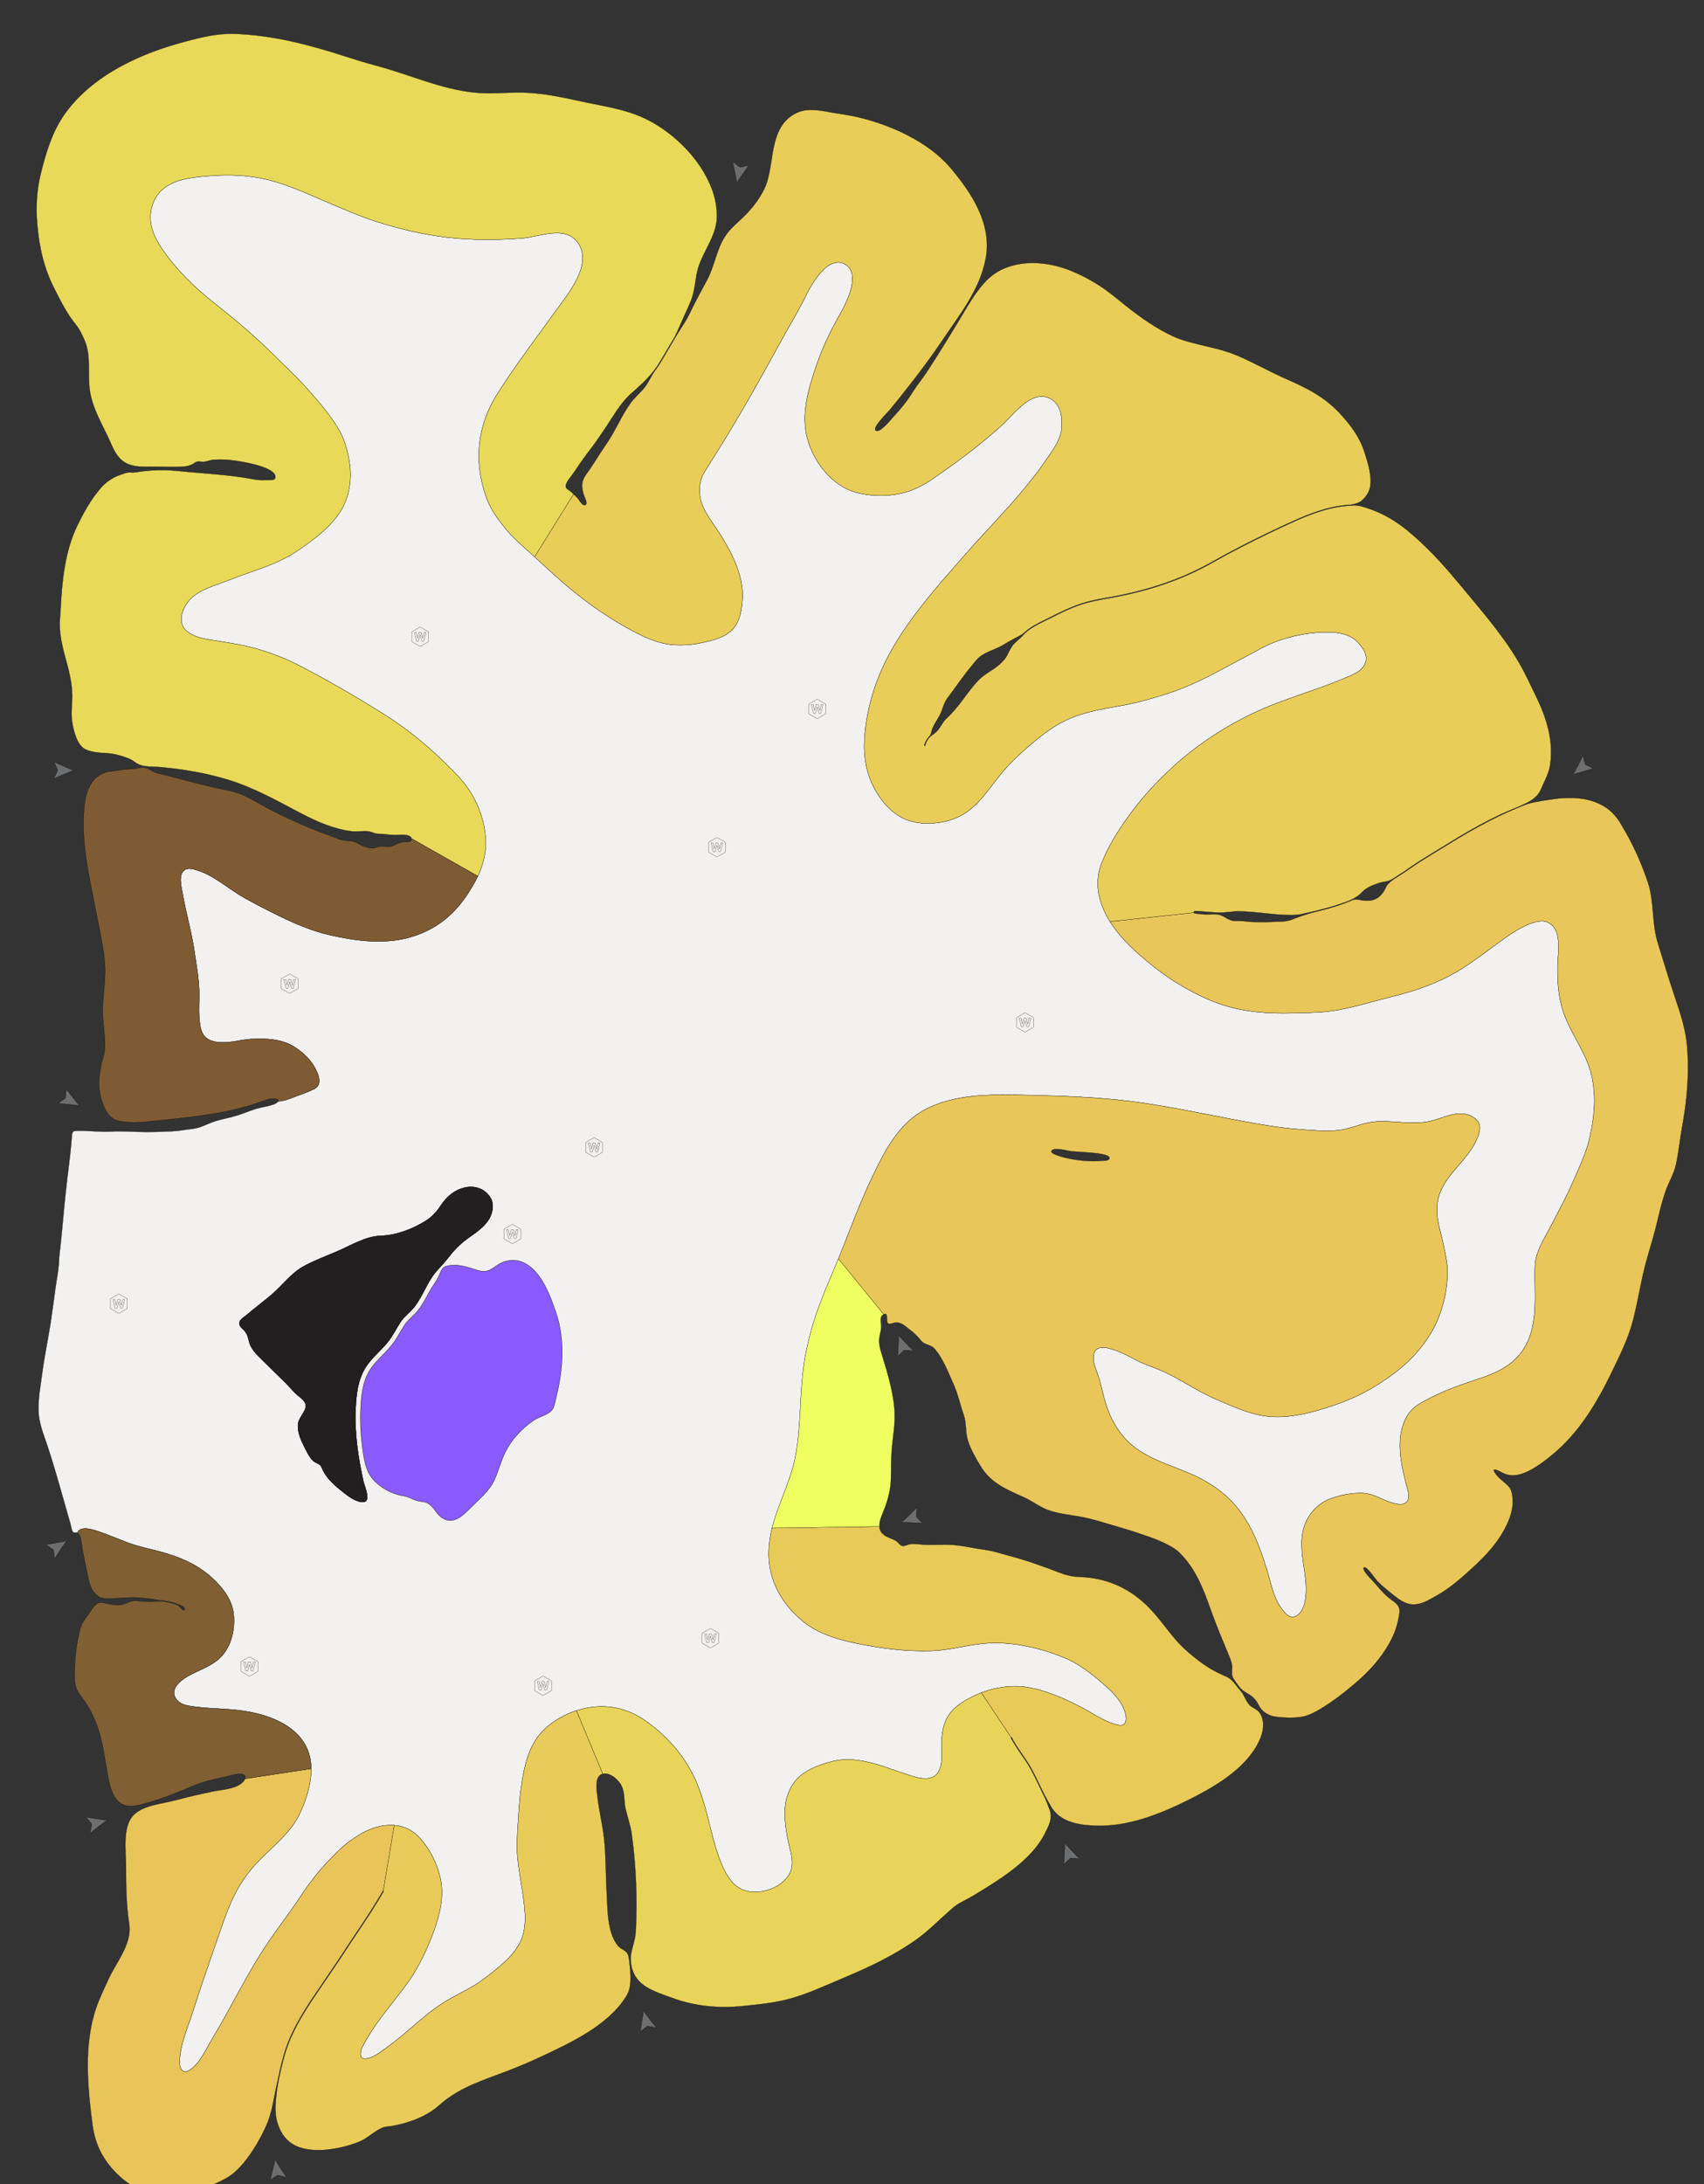 <svg xmlns="http://www.w3.org/2000/svg" viewBox="0 0 924 1184">
<rect x="0" y="0" width="924" height="1184" fill="#333333" stroke="none"/>
<g transform="scale(0.016)">
<g id="278108358" order="11" parent_id="" graphic_group_label_id="265297119" graphic_group_label="Atlas - Human" sub_image_id="111257617" transform=" scale(7.0, 7.0)"><path id="278108399" parent_id="278108358" order="491" structure_id="4280" d="    M2691.92,6352.61c-29.62-87.63-78.14-223.021-179.59-250.051c-33.02-8.79-70-1.079-98.73,16.49    c-17.9,10.95-35.31,25.94-55.37,31.54c-24.08,6.72-49.18-4.18-71.92-11.24c-37.51-11.63-77.41-22.04-116.78-13.97    c-0.853,0.175-1.684,0.357-2.494,0.548c-0.253,0.059-0.49,0.124-0.739,0.185c-0.548,0.134-1.099,0.267-1.627,0.408    c-0.285,0.075-0.553,0.158-0.832,0.236c-0.473,0.132-0.953,0.263-1.41,0.401c-0.301,0.091-0.584,0.188-0.878,0.282    c-0.417,0.133-0.842,0.263-1.246,0.4c-0.29,0.1-0.563,0.205-0.848,0.307c-0.389,0.14-0.786,0.277-1.163,0.422    c-0.285,0.109-0.555,0.226-0.833,0.339c-0.357,0.144-0.721,0.285-1.068,0.434c-0.274,0.118-0.534,0.244-0.802,0.365    c-0.333,0.15-0.674,0.298-0.997,0.454c-0.265,0.127-0.516,0.262-0.774,0.393c-0.309,0.156-0.624,0.31-0.923,0.47    c-0.27,0.145-0.525,0.297-0.787,0.444c-0.273,0.154-0.553,0.306-0.818,0.463c-0.275,0.164-0.535,0.336-0.802,0.504    c-0.237,0.149-0.481,0.295-0.712,0.448c-0.276,0.184-0.539,0.374-0.807,0.562c-0.207,0.146-0.421,0.287-0.624,0.436    c-0.277,0.203-0.541,0.414-0.809,0.623c-0.18,0.14-0.366,0.275-0.542,0.418c-0.277,0.225-0.542,0.458-0.811,0.688    c-0.154,0.133-0.314,0.262-0.466,0.396c-0.287,0.257-0.561,0.521-0.837,0.784c-0.122,0.115-0.249,0.228-0.368,0.345    c-0.305,0.3-0.599,0.607-0.891,0.916c-0.082,0.086-0.168,0.169-0.249,0.256c-0.325,0.35-0.639,0.708-0.95,1.069    c-0.043,0.051-0.089,0.099-0.133,0.149l-0.069,0.082c-0.091,0.108-0.177,0.223-0.267,0.332c-0.321,0.389-0.64,0.779-0.945,1.181    c-0.101,0.132-0.195,0.27-0.294,0.402c-0.284,0.382-0.567,0.765-0.84,1.158c-0.108,0.156-0.211,0.32-0.317,0.479    c-0.255,0.378-0.51,0.755-0.756,1.144c-0.114,0.181-0.223,0.369-0.336,0.553c-0.23,0.375-0.462,0.749-0.686,1.133    c-0.112,0.193-0.219,0.394-0.33,0.588c-0.218,0.385-0.437,0.768-0.648,1.161c-0.109,0.204-0.215,0.415-0.323,0.62    c-0.207,0.395-0.415,0.786-0.617,1.188c-0.111,0.222-0.22,0.452-0.33,0.677c-0.195,0.397-0.391,0.792-0.583,1.197    c-0.101,0.213-0.199,0.434-0.299,0.648c-0.198,0.426-0.397,0.851-0.593,1.286c-0.095,0.209-0.188,0.427-0.281,0.638    c-0.2,0.451-0.4,0.899-0.599,1.359c-0.077,0.178-0.153,0.361-0.229,0.541c-0.216,0.503-0.431,1.006-0.646,1.521    c-0.026,0.063-0.054,0.131-0.081,0.195c-1.721,4.12-3.463,8.596-5.501,13.431c-12.02,28.52-35.54,56.27-50.41,84.49    c-15.32,29.069-31.15,59.13-52.55,86.2c-9.84,12.439-20.7,22.819-31.2,32.85c-12.02,11.479-23.37,22.32-32.1,35.229    c-8.29,12.25-15.73,24.98-23.6,38.46c-8.26,14.12-16.79,28.73-26.44,42.82c-17.77,25.97-39.34,47.99-60.2,69.29    c-23.4,23.88-45.5,46.45-61.81,73.5c-33.91,56.26-39.75,124.36-42.56,183.771c-3.37,71.35,1.69,142.8,12.13,213.39    c4.89,33.106,11.709,67.761,27.169,97.85c5.278,10.273,11.559,20.017,19.121,28.98c18.63,22.07,44.36,41.59,72.45,56.229    c0.129,0.067,0.258,0.132,0.387,0.197l0.143,0.072c0.14,0.072,0.281,0.142,0.421,0.214c1.406,0.728,2.817,1.445,4.235,2.147    c0.167,0.082,0.335,0.161,0.502,0.243c1.375,0.678,2.753,1.349,4.138,2.002c0.25,0.118,0.501,0.229,0.751,0.347    c1.305,0.611,2.612,1.219,3.924,1.809c0.297,0.134,0.596,0.26,0.894,0.393c1.267,0.564,2.536,1.125,3.809,1.67    c0.364,0.155,0.73,0.302,1.095,0.455c1.208,0.51,2.417,1.02,3.63,1.51c0.411,0.167,0.825,0.323,1.236,0.488    c1.17,0.467,2.34,0.934,3.512,1.382c0.372,0.143,0.746,0.275,1.118,0.416c1.212,0.458,2.425,0.915,3.64,1.353    c0.445,0.16,0.89,0.309,1.335,0.467c1.144,0.405,2.288,0.812,3.433,1.199c0.526,0.178,1.051,0.342,1.578,0.516    c1.064,0.353,2.129,0.708,3.194,1.045c0.599,0.188,1.197,0.363,1.796,0.547c0.994,0.306,1.988,0.616,2.981,0.908    c0.549,0.16,1.097,0.307,1.645,0.464c1.042,0.298,2.084,0.6,3.126,0.881c0.594,0.161,1.187,0.306,1.78,0.462    c0.994,0.26,1.988,0.525,2.98,0.771c0.719,0.178,1.437,0.338,2.155,0.508c0.865,0.205,1.73,0.418,2.593,0.611    c0.637,0.143,1.27,0.269,1.905,0.405c0.943,0.202,1.887,0.411,2.828,0.6c0.424,0.085,0.845,0.156,1.269,0.238    c1.147,0.223,2.295,0.446,3.438,0.646c1.564,0.275,3.125,0.53,4.68,0.765c21.42,3.229,40.17,14.18,60.24,21.56    c19.39,7.13,43.85,4.75,61.3,15.98c26.32,16.939,38.04,48.83,63.26,66.78c56.15,39.989,103.58-9.591,141.95-48.101    c40.22-40.359,87.81-78.08,112.75-130.53c20.86-43.859,31.6-91.789,53.01-135.39c30.84-62.81,81.29-116.58,138.72-156.02    c25.62-17.591,60.26-23.221,83.07-44.061c17.65-16.109,19.9-44.12,25.41-66.109C2726.25,6629.72,2736.82,6485.44,2691.92,6352.61z    " style="stroke:black;fill:#895bff"/><path id="278108393" parent_id="278108358" order="1426" structure_id="9219" d="    M7680.6,5129.16c-30.279-69.66-72.63-133.43-101.369-203.83c-32.271-79.02-39.301-162.82-38.381-247.46    c0.61-55.85,22.24-165.01-31.899-204.15c-6.771-4.89-14.95-10.52-22.97-12.97c-33.99-10.39-77.431,8.44-107.521,22.84    c-46.57,22.28-88.41,53.18-129.97,83.48c-60.71,44.25-120.15,90.52-184.521,129.45c-98.37,59.49-208.359,98.51-319.729,125.56    c-88.95,21.61-177.78,50.07-267.82,66.28c-72.33,13.02-146.14,12.98-219.36,14.87c-110.029,2.84-220.81-3.97-326.569-36.5    c-36.101-11.11-71.3-25.04-105.53-40.99c-94.34-43.95-183.01-100.27-263.08-166.74c-30.21-25.09-60.02-50.84-88.1-78.31    c-23.7-23.18-46.49-47.79-66.94-73.9c-74.03-94.53-119.29-211.42-73.189-329.55c35.699-91.47,93.46-179.08,152.569-257.09    c24.98-32.96,51.5-64.7,79.2-95.39c67.19-74.45,141.33-142.24,221.08-203.01c38.25-29.15,78-56.33,118.9-81.63    c87.029-53.84,179.54-100.52,275.33-136.69c41.359-15.61,83.17-30.26,124.85-45.01c70.65-25,141.34-49.05,210.24-78.64    c35.14-15.09,75.25-28.62,92.56-66.27c18.55-40.33-10.21-81.02-38.229-108.76c-47.92-47.45-128.66-48.17-191.42-43.48    c-97.78,7.29-192.98,33.08-279.181,79.76c-31.7,17.17-63.43,34.3-95.27,51.22c-107.9,57.35-218.69,120.56-335.141,158.84    c-79.83,26.25-158.72,49.83-241.659,64.271c-81.471,14.18-163.061,27.87-240.221,58.83c-69.43,27.85-129.68,72.53-186.51,120.42    c-39.55,33.33-78.42,67.68-114.19,105.09c-31.649,33.11-59.51,69.8-87.42,106.04c-39.62,51.44-78.779,101.49-135.47,135.35    c-81.21,48.49-209.439,60.79-295.03,17.16c-85.06-43.35-146.64-141.36-170.12-231.57c-11.35-43.62-15.6-90.96-13.77-135.88    c5.75-141.18,47.27-282.939,112.01-408.16c38.15-73.79,84.5-142.95,134.141-209.45c80.14-107.351,169.83-206.95,258.29-307.38    c82.09-93.19,169.399-181.77,249.55-276.66c43.02-50.931,84.939-103.061,122.41-158.23c38.06-56.01,79.659-105.05,79.85-176.19    c0.02-8.54-0.54-16.69-1-25.23c-2.14-40.02-18.5-82.49-56.84-101.3c-90.93-44.57-178.7,81.66-235.43,132.68    c-29.98,26.95-60.591,53.181-91.801,78.7c-54.52,44.6-110.76,87.04-168.319,127.63c-53.091,37.44-107.25,79.17-168.141,103.04    c-85.26,33.41-183.779,36.63-272.11,13.63c-119.33-31.06-210.68-150.56-239.68-266.17c-9.76-38.94-12.61-78.95-9.98-118.899    c4.53-68.71,23.57-135.15,44.76-200.351c24.35-74.95,54.46-147.35,91.08-217.16c15.66-29.83,33.03-58.74,48.47-88.71    c28.08-54.51,83.3-175.95,4.99-216.09c-29.69-15.21-67.55-1.1-90.76,19.94c-41.64,37.76-71.47,88.08-95.98,137.92    c-33.14,67.36-72.44,131.83-108.53,197.63c-30.44,55.5-61.01,110.92-91.85,166.19c-20.76,37.209-41.62,74.359-62.65,111.419    c-71.7,126.34-147.15,249.61-225.01,372.15c-25.93,40.811-30.82,90.22-19.69,136.69c13.62,56.87,51.78,102.24,83.06,150.12    c61.52,94.17,126.67,215.42,118.74,331.17c-3.45,50.44-10.71,105.64-46.03,144.58c-31.06,34.24-76.83,48.79-120.39,59.65    c-70.65,17.6-144.54,25.44-216.27,9.45c-40.31-8.98-78.81-24.69-115.7-43.03c-128.22-63.75-251.57-148.72-359.86-242.11    c-53.41-46.07-105.03-94.15-157.17-141.64c-48.06-43.79-98.82-86.18-138.96-137.13c-30.87-39.18-58.98-78.04-78.7-124.78    c-3.37-7.99-6.47-16.09-9.32-24.29c-12.23-35.12-21.17-72.6-26.91-109.31c-21.46-137.37,9.32-268.5,83.04-385.13    c19.26-30.47,39.16-60.52,59.47-90.29c69.31-101.55,143.32-199.79,214.86-299.76c58.41-81.64,193.19-234.66,114.56-342.52    c-61.83-84.78-186.62-26.659-270.22-20.3c-120.83,9.2-244.66,9.68-365.11-4.64c-113.1-13.45-228.01-40.43-336.41-75.18    c-84.17-26.99-165.04-62.61-246.31-97.081c-91.55-38.84-182.81-81.57-279.65-105.76c-35.32-8.82-71.22-14.61-107.42-18.31    c-63.11-6.45-126.79-5.32-189.94,0.02c-108.47,9.17-231.34,25.73-266.14,147.05c-23.68,82.55,12.86,155.541,60.06,221.5    c64.68,90.41,140.99,164.891,227.26,234.521c30.52,24.63,61.16,49.09,91.63,73.77c89.66,72.64,172.73,149.811,254.23,231.421    c36.41,36.449,74.12,71.689,108.69,109.919c53.59,59.26,107.06,122,150.92,188.89c37.24,56.8,56.07,121.329,64.77,188.23    c9.8,75.299-1.9,154.259-40.67,220.25c-46.01,78.29-127.38,138.73-200.52,190.05c-64.43,45.2-135.7,75.29-209.76,100.91    c-51.92,17.97-103.5,36.92-154.83,56.5c-66.3,25.28-144.89,45.85-185.8,109.11c-26.06,40.29-38.42,98.14,4.47,131.93    c32.43,25.56,74.39,34.33,114.23,40.76c45.91,7.41,91.84,14.22,137.56,22.82c35.55,6.69,70.68,15.55,105.26,26.141    c34.95,10.7,69.37,23.089,103.19,36.939c31.53,12.92,62.31,27.62,92.55,43.32c133.61,69.36,264.07,145.55,391.75,225.26    c36.73,22.94,72.57,47.29,107.47,72.92c27.54,20.22,54.49,41.25,80.77,63.07c44.03,36.57,85.82,75.47,126.54,115.66    c23.32,23.02,46.79,46.09,68.22,70.919c68.62,79.54,112.25,183.37,117.78,288.52c2.27,43.3-5.73,92.33-19.79,133.15    c-16.48,47.86-42.86,93.41-70.74,135.45c-73.11,110.26-170.95,180.89-300.04,211.07c-118.43,27.68-247.97,9.78-364.95-17.16    c-85.11-19.6-165.85-53.92-244.11-92.07c-56.02-27.31-111.41-56.1-166-86.16c-74.09-40.8-142.38-105.04-222.89-132.3    c-18.58-6.29-49.63-16.91-67.83-5.18c-33.91,21.86-16.85,82.38-11.42,113.86c16.14,93.67,43.5,184.76,57.15,278.94    c9.16,63.21,21.39,127.29,23.43,191.22c1.39,43.33-2.78,86.76,0.5,130.06c2.97,39.12,6.23,85.75,44.5,106.94    c30.69,17,71.61,16.16,105.49,12.52c33.99-3.65,67.12-12.5,101.38-14.21c71.63-3.57,149.14-0.92,211.12,39.27    c38.88,25.21,73.58,57.74,96.56,98.23c15.9,28.01,39.98,82.18-1.17,103.35c-29.47,15.16-61.29,25.38-92.16,37.27    c-26.89,10.35-55.42,22.1-84.63,23.59c-0.32,0.6-0.72,1.22-1.18,1.87c-7.22,10.17-27.92,15.65-39.16,18.62    c-15.52,4.09-31.34,6.83-46.95,10.53c-34.82,8.28-67.31,22.68-101.09,34.06c-35.87,12.09-73.29,18.53-109.64,28.919    c-27.1,7.74-52.11,21.04-78.65,30.28c-25.11,8.74-49.07,9.66-75.01,13.61c-20.34,3.1-41.2,5.89-62.05,6.83    c-41.39,1.859-81.42,3.39-122.97,3.39c-56.4,0-114.24-5.46-170.44-2.26c-57.97,3.3-115.8-5.931-173.64-3.141    c-13.03,0.631-15.92,9.011-16.75,20.67c-4.75,66.961-13.08,133.601-21.46,200.19c-6.9,54.76-12.44,109.68-17.58,164.63    c-2.68,28.62-5.32,57.23-8.05,85.83c-4.61,48.15-9.46,96.28-15.12,144.34c0,50.01-12.34,103.2-18.75,152.811    c-6.52,50.54-13.44,101.02-21,151.41c-12.79,85.34-31.13,169.939-42.39,255.47c-7.83,59.55-19.38,119.21-17.64,179.54    c1.66,57.89,22.55,108.13,40.79,162.21c42.52,126.46,76.83,257.41,114.1,385.59c2.83,9.7,4.69,29.87,11.09,37.52    c6.41,7.671,13.7,2.391,21.99,5.36c15.56-38.12,80.32-14.34,107.78-4.97c47,16.03,92.47,36.08,139.01,53.34    c49.9,18.52,104.2,28.96,155.56,42.87c43.71,11.85,87.77,26.899,128.83,46.04c68.36,31.859,131.58,80.78,177.1,141.18    c22.86,30.33,40.28,64.61,46.73,102.28c5.04,29.45,4.25,62.55-0.17,91.979c-8.09,53.801-32.17,106.261-74.53,141.44    c-42.6,35.39-96.81,52.34-144.51,79.18c-40.73,22.931-96.43,69.62-50.7,118.34c21.25,22.65,56.05,26.04,85.15,29.87    c79.24,10.42,159.63,8.42,238.67,20.71c114,17.74,245.33,63.801,300.02,174.021c48.63,97.99,12.95,224.38-29.58,317.55    c-42.45,93-125.52,157.48-195.86,228.34c-29.28,29.49-55.76,61.66-79.19,95.98c-48.53,71.109-79.27,151.97-107.23,232.859    c-12.02,34.78-24.13,69.53-36.22,104.29C999.95,9535.4,965.12,9637,932.47,9739.31c-25.17,78.841-62.34,160.04-62.92,243.801    c-0.17,25.25,13.57,54.649,42.52,39.13c53.97-28.931,86.55-107.67,116.82-157.65c22.73-37.53,44.42-75.67,65.73-114.02    c60.55-108.99,118.1-219.88,186.43-324.32c54.63-83.5,116.95-161.6,171.82-244.91c41.24-62.62,86.75-122.53,138.7-176.7    c22.43-23.39,44.91-46.77,69.35-68.08c23.23-20.25,49.75-38.51,75.79-54.92c89.6-56.5,210.69-76.14,291.68,9.62    c51.85,54.9,86.78,124.21,103.4,197.69c19.36,85.609-1.52,173.319-30.37,254.29c-24.49,68.76-55.23,135.359-92.1,198.38    c-16.47,28.14-35.4,54.66-55,80.689c-70.14,93.181-148.73,181.49-200.94,286.69c-9.17,18.49-15.57,54.3,12.26,54.29    c41.6-0.03,83.82-37.78,115.67-60.58c36.75-26.31,71.19-55.6,105.45-85.01c47.69-40.95,95.26-82.431,147.74-117.24    c51.72-34.3,108.6-59.66,161.63-91.74c42.01-25.42,80.06-56.68,117.88-87.83c34.94-28.77,66.41-59.76,91.25-97.909    c32.44-49.83,39.55-106.62,36.09-164.931c-5.42-91.27-27.89-179.729-35.7-270.45c-4.14-48.109-1.86-96.449,1.27-144.55    c4.42-67.97,7.29-136.52,17.84-203.88c12.21-77.99,26.01-151.52,69.06-219.2c16.14-25.38,38.38-49.12,61.58-68.09    c23.09-18.87,49.52-35.58,76.2-48.82c99.75-49.54,216.99-60.47,320.34-15.88c77.39,33.391,150.65,97.53,206.53,159.79    c33.24,37.03,61.81,78.32,85.86,121.84c48.63,88.011,72.83,186.7,96.78,283.591c13.3,53.81,27.6,107.52,48.42,158.989    c30.58,75.62,70.95,143.9,161.63,145.351c63.47,1,135.35-28.23,168.92-84.42c24.11-40.34,14.26-86.09,3.61-128.92    c-16.63-66.9-29.52-143.091-20.88-211.91c4.68-37.24,22.33-80.46,45.57-109.8c41.95-52.94,116.64-80.95,180.26-96.87    c137.33-34.351,270.79,37.51,399.41,74.449c35.99,10.33,86.561,16.461,111.431-17.96c18.189-25.18,21.17-63.42,19.939-93.6    c-3.52-86.09-0.21-171.05,72.5-229.04c30.561-24.37,65.51-43.78,101.38-59.12c30.94-13.24,64.311-23.8,97.34-30.189    c32.08-6.2,65.2-9.301,97.891-8.08c40.06,1.5,79.569,9.569,117.79,21.399c64.16,19.87,127.97,48.04,187.41,79.29    c57.909,30.45,112.21,70.561,176.789,86.03c49.711,11.9,45.471-36.05,34.171-68.46c-19.83-56.87-68.95-100.59-113.4-138.76    c-54.771-47.03-113.33-91.971-180.82-119.09c-130.05-52.271-277.069-84.23-417.229-64.381    c-73.5,10.41-145.431,29.131-219.91,31.971c-128.75,4.92-257.83-12.57-383.48-39.601c-82.78-17.819-166.07-43.91-233.94-96.34    c-82.32-63.6-145.36-153.189-166.31-255.81c-8.14-39.83-9.43-81.04-5.63-121.46c13.69-145.761,92.93-269.36,123.46-410.2    c8.22-37.97,13.65-76.47,17.54-115.11c12.79-127.3,10.24-256.17,32.93-382.43c8.22-45.78,18.74-91.11,31.21-135.91    c11.92-42.78,26.32-84.83,42.02-126.36c27.24-72.05,58.51-142.46,87.97-213.59c15.52-37.46,30.13-75.27,44.77-113.08    c49.85-128.75,103.36-259.59,168.37-381.55c47.64-89.37,111.26-176.07,201.939-225.35c112.57-61.18,249.57-74.05,375.63-73.98    c47.32,0.03,94.641,0.69,141.94,1.88c162.35,4.1,326.93,9.69,488.13,30.33c179.2,22.93,356.47,62.47,534.061,95.19    c89.72,16.53,179.76,32.18,270.8,39.29c63.64,4.97,127.92,11.2,191.7,5.38c61.939-5.66,117.56-36.4,178.79-41.76    c90.34-7.91,178.989,17.77,269.439-2.75c72.6-16.48,148.36-66.021,217.88-12.061c32.92,25.55,22.48,64.061,9.01,96.4    c-46.79,112.35-170.869,180.38-191.59,305.71c-12.45,75.33,15.521,142.17,29.98,214.38c6.819,34.04,14.96,68.06,17.069,102.97    c3.78,62.3-6.289,126.7-22.949,186.601c-38.29,137.68-128.9,249.149-242.811,332.63c-33.779,24.76-68.819,47.87-105.09,68.81    c-56.28,32.49-116.18,58.34-177.61,79.391c-92.079,31.56-193.699,59.59-291.84,56.029c-100.41-3.649-189.319-46.739-279.96-85.319    C5804,6736.37,5729.34,6684.3,5648.48,6645c-39.931-19.4-83.011-33.13-123.801-50.71c-40.149-17.31-223.109-133.51-230.59-30.38    c-2.82,39.03,20.141,80.32,30.18,117.37c9.921,36.59,17.7,73.77,28.79,110.04c26.07,85.27,73.511,164.17,146.131,217.5    c95.369,70.029,214.63,94.31,318.069,149.25c36.62,19.449,71.3,42.189,103.351,68.51c117.72,96.67,171.529,233.93,214.739,375.78    c17.86,58.649,28.301,122.859,63.69,174.33c15.72,22.85,43.52,62.27,75.32,44.96c61-33.221,51.14-151.561,42.899-206.87    c-10.67-71.65-25.729-152.34-4-223.78c18.92-62.21,69.04-116.75,131.09-138.84c49.32-17.57,102.28-27.93,154.78-25.5    c56.07,2.609,93.851,34.62,145.89,47.83c17.561,4.45,37.261,10.45,54.48,2.13c33.28-16.09,17.84-59,10.7-86.12    c-28.74-109.12-57.51-238.44,4.88-341.81c23.43-38.82,65.18-60.04,104.07-80.301c77.97-40.609,160.649-68.93,243.899-96.5    c68.431-22.649,136.5-52.08,185.7-106.64c99.03-109.83,82.25-259.84,82.25-395.5c0-33.65-0.36-63.69,9.8-96.25    c16.65-53.32,48.271-100.9,73.41-150.38c35.35-69.58,73.69-138.39,104.3-210.22c26.931-63.181,58.05-125.221,74.46-192.271    C7724.74,5390.8,7734.96,5254.23,7680.6,5129.16z M1720.83,7260.72c-29.24-13.16-58.44-38.149-78.52-54.46    c-34.58-28.09-69.17-62.21-85.13-104.75c-6.8-18.13-28.47-19.75-41.26-31.66c-20.76-19.359-35.48-54.199-48.12-79.21    c-13.19-26.109-24.02-54.31-25.22-83.699c-0.19-4.431-0.15-8.891,0.13-13.37c2.64-41.99,64.19-77.96,24.15-118.681    c-12.86-13.06-28.62-22.27-41.07-35.89c-8.5-9.3-16.94-18.62-25.52-27.8c-6.42-6.86-12.91-13.65-19.57-20.311    c-35.24-35.22-71.46-69.43-106.56-104.79c-26.29-26.479-58.82-54.21-67.82-92.149c-5.38-22.681-9.96-40.97-25.75-56.86    c-1.36-1.359-2.79-2.71-4.32-4.03c-15.39-13.399-26.48-30.43-7.53-48.449c8.02-7.63,17.78-14.07,25.9-21.03    c39.55-33.94,81.69-64.72,121.24-98.67c53.33-45.79,93.55-103.68,156.62-137.69c50.23-27.09,105.03-47.72,157.55-69.979    c65.15-27.601,139.33-74.12,211.7-76.17c74.56-2.12,155.91-32.311,219.14-72.38c31.08-19.69,52.17-42.87,72.42-73.16    c27.97-41.84,61.87-73.3,111.37-86.59c46.92-12.601,95.45-0.641,125.15,40.54c4.99,6.909,9.64,14.59,12,22.449    c8.88,29.5,0.78,63.301-14.83,89.021c-23.38,38.51-63.89,65.229-99.85,90.819c-42.69,30.391-71.94,62.301-103.94,103.62    c-13.529,17.476-28.485,32.686-42.975,48.892c-3.61,4.038-7.193,8.136-10.715,12.349c-42.9,51.29-63.09,117.75-104.57,170.21    c-19.79,25.04-46.03,42.45-64.35,69.521c-17.81,26.33-31.99,54.93-49.96,81.17c-35.79,52.29-89.68,89.069-122.76,143.96    c-35.72,59.25-42.78,127.399-45.98,195.029c-5.76,121.91,12.01,234.681,37.57,353.23c4.32,20.01,40.21,98.37-1.26,99.78    c-11.889,0.407-24.499-3.045-37.103-8.698C1721.001,7260.794,1720.916,7260.758,1720.83,7260.72z M2692.58,6763.94    c-5.51,21.989-7.76,50-25.41,66.109c-22.81,20.84-57.45,26.47-83.07,44.061c-57.43,39.439-107.88,93.21-138.72,156.02    c-21.41,43.601-32.15,91.53-53.01,135.39c-24.94,52.45-72.53,90.171-112.75,130.53c-38.37,38.51-85.8,88.09-141.95,48.101    c-25.22-17.95-36.94-49.841-63.26-66.78c-17.45-11.23-41.91-8.851-61.3-15.98c-20.07-7.38-38.82-18.33-60.24-21.56    c-1.555-0.234-3.115-0.489-4.68-0.765c-1.143-0.2-2.29-0.424-3.438-0.646c-0.424-0.082-0.845-0.153-1.269-0.238    c-0.94-0.188-1.884-0.397-2.828-0.6c-0.635-0.137-1.269-0.263-1.905-0.405c-0.863-0.193-1.729-0.406-2.593-0.611    c-0.719-0.17-1.436-0.33-2.155-0.508c-0.992-0.246-1.986-0.512-2.98-0.771c-0.593-0.156-1.186-0.301-1.78-0.462    c-1.042-0.281-2.083-0.583-3.126-0.881c-0.548-0.157-1.096-0.304-1.645-0.464c-0.993-0.292-1.987-0.603-2.981-0.908    c-0.599-0.184-1.197-0.358-1.796-0.547c-1.065-0.337-2.129-0.692-3.194-1.045c-0.526-0.174-1.052-0.338-1.578-0.516    c-1.145-0.388-2.29-0.794-3.433-1.199c-0.445-0.158-0.891-0.307-1.335-0.467c-1.214-0.438-2.427-0.895-3.64-1.353    c-0.373-0.141-0.746-0.273-1.118-0.416c-1.172-0.448-2.342-0.915-3.512-1.382c-0.412-0.165-0.825-0.321-1.236-0.488    c-1.213-0.49-2.421-1-3.63-1.51c-0.365-0.154-0.731-0.3-1.095-0.455c-1.273-0.545-2.542-1.105-3.809-1.67    c-0.297-0.133-0.596-0.259-0.894-0.393c-1.312-0.59-2.619-1.197-3.924-1.809c-0.25-0.117-0.501-0.229-0.751-0.347    c-1.384-0.653-2.763-1.324-4.138-2.002c-0.167-0.082-0.335-0.16-0.502-0.243c-1.418-0.702-2.829-1.42-4.235-2.147    c-0.121-0.063-0.243-0.122-0.364-0.185l-0.057-0.029c-0.008-0.004-0.016-0.008-0.024-0.012c-0.168-0.087-0.338-0.17-0.506-0.258    c-28.09-14.64-53.82-34.159-72.45-56.229c-7.562-8.964-13.842-18.707-19.121-28.98c-15.46-30.089-22.279-64.743-27.169-97.85    c-10.44-70.59-15.5-142.04-12.13-213.39c2.81-59.41,8.65-127.511,42.56-183.771c16.31-27.05,38.41-49.62,61.81-73.5    c20.86-21.3,42.43-43.32,60.2-69.29c9.65-14.09,18.18-28.7,26.44-42.82c7.87-13.479,15.31-26.21,23.6-38.46    c8.73-12.909,20.08-23.75,32.1-35.229c10.5-10.03,21.36-20.41,31.2-32.85c21.4-27.07,37.23-57.131,52.55-86.2    c14.87-28.221,38.39-55.971,50.41-84.49c2.038-4.835,3.78-9.311,5.501-13.431c0.027-0.064,0.054-0.132,0.081-0.195    c0.216-0.515,0.431-1.019,0.646-1.521c0.076-0.18,0.153-0.363,0.229-0.541c0.199-0.46,0.398-0.908,0.599-1.359    c0.094-0.211,0.187-0.429,0.281-0.638c0.196-0.436,0.395-0.86,0.593-1.286c0.1-0.215,0.198-0.436,0.299-0.648    c0.192-0.405,0.388-0.8,0.583-1.197c0.11-0.225,0.219-0.455,0.33-0.677c0.203-0.402,0.411-0.794,0.617-1.188    c0.108-0.205,0.214-0.417,0.323-0.62c0.212-0.394,0.431-0.776,0.648-1.161c0.11-0.194,0.218-0.395,0.33-0.588    c0.224-0.384,0.456-0.758,0.686-1.133c0.113-0.184,0.222-0.372,0.336-0.553c0.246-0.389,0.501-0.766,0.756-1.144    c0.106-0.158,0.209-0.322,0.317-0.479c0.272-0.394,0.556-0.776,0.84-1.158c0.1-0.133,0.193-0.271,0.294-0.402    c0.306-0.401,0.625-0.792,0.945-1.181c0.083-0.101,0.16-0.205,0.244-0.305l0.023-0.027c0.012-0.014,0.023-0.029,0.035-0.043    c0.011-0.014,0.023-0.025,0.034-0.039l0.008-0.009c0.041-0.048,0.084-0.093,0.125-0.141c0.311-0.361,0.625-0.72,0.95-1.069    c0.081-0.087,0.167-0.17,0.249-0.256c0.292-0.309,0.586-0.616,0.891-0.916c0.119-0.117,0.247-0.229,0.368-0.345    c0.276-0.264,0.55-0.527,0.837-0.784c0.151-0.135,0.312-0.264,0.466-0.396c0.268-0.23,0.533-0.464,0.811-0.688    c0.176-0.143,0.362-0.278,0.542-0.418c0.268-0.209,0.532-0.42,0.809-0.623c0.202-0.148,0.417-0.29,0.624-0.436    c0.268-0.188,0.531-0.378,0.807-0.562c0.231-0.152,0.475-0.299,0.712-0.448c0.267-0.168,0.527-0.34,0.802-0.504    c0.265-0.157,0.545-0.309,0.818-0.463c0.262-0.147,0.517-0.3,0.787-0.444c0.299-0.16,0.615-0.313,0.923-0.47    c0.259-0.131,0.509-0.266,0.774-0.393c0.323-0.156,0.664-0.304,0.997-0.454c0.268-0.121,0.527-0.247,0.802-0.365    c0.347-0.148,0.711-0.29,1.068-0.434c0.279-0.113,0.548-0.229,0.833-0.339c0.377-0.145,0.774-0.282,1.163-0.422    c0.284-0.102,0.558-0.207,0.848-0.307c0.404-0.138,0.829-0.268,1.246-0.4c0.294-0.094,0.578-0.191,0.878-0.282    c0.458-0.139,0.937-0.27,1.41-0.401c0.279-0.078,0.547-0.161,0.832-0.236c0.528-0.142,1.08-0.274,1.627-0.408    c0.249-0.061,0.486-0.126,0.739-0.185c0.81-0.19,1.641-0.373,2.494-0.548c39.37-8.07,79.27,2.34,116.78,13.97    c22.74,7.061,47.84,17.96,71.92,11.24c20.06-5.6,37.47-20.59,55.37-31.54c28.73-17.569,65.71-25.28,98.73-16.49    c101.45,27.03,149.97,162.421,179.59,250.051C2736.82,6485.44,2726.25,6629.72,2692.58,6763.94z" style="stroke:black;fill:#f2f1f0"/><path id="278108375" parent_id="278108358" order="1831" structure_id="9419" d="    M2120.283,6144.208c14.467-16.18,29.399-31.369,42.907-48.818c32-41.319,61.25-73.229,103.94-103.62    c35.96-25.59,76.47-52.31,99.85-90.819c15.61-25.72,23.71-59.521,14.83-89.021c-2.36-7.859-7.01-15.54-12-22.449    c-29.7-41.181-78.23-53.141-125.15-40.54c-49.5,13.29-83.4,44.75-111.37,86.59c-20.25,30.29-41.34,53.47-72.42,73.16    c-63.23,40.069-144.58,70.26-219.14,72.38c-72.37,2.05-146.55,48.569-211.7,76.17c-52.52,22.26-107.32,42.89-157.55,69.979    c-63.07,34.011-103.29,91.9-156.62,137.69c-39.55,33.95-81.69,64.729-121.24,98.67c-8.12,6.96-17.88,13.4-25.9,21.03    c-18.95,18.02-7.86,35.05,7.53,48.449c1.53,1.32,2.96,2.671,4.32,4.03c15.79,15.891,20.37,34.18,25.75,56.86    c9,37.939,41.53,65.67,67.82,92.149c35.1,35.36,71.32,69.57,106.56,104.79c6.66,6.66,13.15,13.45,19.57,20.311    c8.58,9.18,17.02,18.5,25.52,27.8c12.45,13.62,28.21,22.83,41.07,35.89c40.04,40.721-21.51,76.69-24.15,118.681    c-0.28,4.479-0.32,8.939-0.13,13.37c1.2,29.39,12.03,57.59,25.22,83.699c12.64,25.011,27.36,59.851,48.12,79.21    c12.79,11.91,34.46,13.53,41.26,31.66c15.96,42.54,50.55,76.66,85.13,104.75c20.08,16.311,49.28,41.3,78.52,54.46l0.396,0.175    c12.558,5.616,25.119,9.041,36.964,8.636c41.47-1.41,5.58-79.771,1.26-99.78c-25.56-118.55-43.33-231.32-37.57-353.23    c3.2-67.63,10.26-135.779,45.98-195.029c33.08-54.891,86.97-91.67,122.76-143.96c17.97-26.24,32.15-54.84,49.96-81.17    c18.32-27.07,44.56-44.48,64.35-69.521c41.48-52.46,61.67-118.92,104.57-170.21c3.497-4.183,7.053-8.25,10.636-12.26    L2120.283,6144.208z" style="stroke:black;fill:#231f20"/></g>
<g id="278108404" order="12" parent_id="" graphic_group_label_id="266932194" graphic_group_label="Atlas - Human Gyri" sub_image_id="111257617" transform=" scale(7.0, 7.0)"><path id="278108458" parent_id="278108404" order="21" structure_id="4048" d="    M1736.71,8881.64c-26.04,16.41-52.56,34.67-75.79,54.92c-24.44,21.311-46.92,44.69-69.35,68.08    c-51.95,54.17-97.46,114.08-138.7,176.7c-54.87,83.311-117.19,161.41-171.82,244.91c-68.33,104.44-125.88,215.33-186.43,324.32    c-21.31,38.35-43,76.489-65.73,114.02c-30.27,49.98-62.85,128.72-116.82,157.65c-28.95,15.52-42.69-13.88-42.52-39.13    c0.58-83.761,37.75-164.96,62.92-243.801c32.65-102.31,67.48-203.909,102.76-305.34c4.713-13.552,9.429-27.103,14.142-40.654    c7.375-21.207,14.744-42.415,22.078-63.636c27.96-80.89,58.7-161.75,107.23-232.859c23.43-34.32,49.91-66.49,79.19-95.98    c70.34-70.859,153.41-135.34,195.86-228.34c28.389-62.191,53.717-139.184,52.964-212.652l-320.001,48.443    c-2.538,7.168-8.426,14.303-13.733,19.169c-35.08,32.17-100.85,33.67-145.35,43.14c-61.21,13.021-122.17,27.25-182.69,43.16    c-61.52,16.181-149.57,22.771-196.59,69.05c-56.63,55.75-38.69,171.971-38.43,243.23c0.35,94.62,0.73,192.27,15.59,285.94    c1.541,9.709,2.079,19.387,1.79,29.024c-2.512,83.616-68.353,164.239-101.34,236.105c-21.09,45.96-43.57,91.77-60.1,139.63    c-61.5,177.979-41.85,384.069-18.01,567.63c5.19,39.93,16.65,81.51,33.6,118.02c29.78,64.13,81.84,124.16,140.06,164.21    c67.65,46.53,154.64,51.67,234.4,47.021c82.59-4.811,171.44-32.19,242.86-73.66c60.44-35.09,109.92-105.14,144.89-164.52    c18.85-32,36.74-65.82,50.72-100.24c15.41-37.94,24.24-76.96,31.62-117.11c0.47-2.56,0.95-5.109,1.45-7.67    c4.07-21.07,8.83-41.97,13.2-62.979c15.34-73.801,31.2-150.11,61.51-220.94c39.77-92.95,97.88-177.94,154.08-260.13    c6.55-9.59,13.1-19.17,19.61-28.75c4.89-7.19,9.79-14.39,14.69-21.58c28.68-42.12,58.33-85.66,86.43-129.18    c19.36-29.98,39.65-60.13,59.27-89.28c38-56.46,83.29-125.83,117.64-185.73c0.402-0.702,1.163-1.063,1.918-0.992l53.121-317.08    C1850.165,8828.859,1788.231,8849.151,1736.71,8881.64z" style="stroke:black;fill:#e8c459"/><path id="278108433" parent_id="278108404" order="33" structure_id="4039" d="    M8168.42,5065.38c-6.56-79.88-30.229-153.87-55.86-229.35c-30.511-89.81-57.76-181.9-86.1-272.47    c-30.27-96.75-16.5-200.99-49.13-296.65c-34.7-101.69-75.73-190.31-131.44-282.1c-18.31-30.18-41.8-57.5-71.34-77.04    c-40.27-26.62-87.52-40.72-135.24-44.63c-48.42-3.97-96.29-0.19-144.079,7.86c-42.891,7.21-84.301,11.78-124.641,29.06    c-22.439,9.61-45.17,18.56-67.479,28.48c-30.91,13.74-61.38,28.46-91.5,43.86c-18.391,9.4-36.65,19.08-54.78,28.97    c-64.9,35.41-129.18,75.1-191.33,113.48c-21.11,13.03-42.94,26.5-64.46,39.61c-29.57,18.01-59.97,38.11-92.94,61.45    c-12.29,8.7-25.55,16.99-38.369,25.01c-12.601,7.88-24.801,15.53-35.921,24.79c-5.39,4.48-10.52,9.35-15.319,14.79    c-8.061,9.14-10.95,19.75-16.84,29.85c-6.011,10.32-13.69,19.82-22.601,27.77c-26.189,23.36-58.77,24.01-91.55,17.77    c-10.89-2.07-22.56-4.57-33.41-1.94c-1.62,0.4-3.22,0.9-4.8,1.54c-18.53,7.53-36.89,15.2-55.79,21.79    c-35.25,12.28-71.23,22.33-107.43,31.41c-4.311,1.08-8.62,2.15-12.94,3.21c-35.46,8.69-68.72,19.7-102.8,32.43    c-6.19,2.32-12.43,5.01-18.66,7.32c-0.729,0.27-1.45,0.52-2.18,0.78c-28.101,9.66-60.88,7.55-90.101,9.13    c-32.6,1.76-65.26,1.38-97.87,0.14c-20.01-0.76-39.819-4.68-59.88-4.53c-18.8,0.14-36.22,0.68-53.409-7.99    c-15.37-7.76-29.341-18.89-46.561-22.33c-21.41-4.27-43.99-0.38-65.479-1.37c-10.9-0.5-21.801-1.6-32.49-2.68    c-5.619-0.572-13.685-0.682-20.073-2.957c-1.553-0.553-2.624-1.626-3.232-2.875l-406.359,43.229    c10.045,16.037,21.062,31.597,32.805,46.592c20.45,26.11,43.24,50.72,66.94,73.9c28.08,27.47,57.89,53.22,88.1,78.31    c80.07,66.47,168.74,122.79,263.08,166.74c34.23,15.95,69.43,29.88,105.53,40.99c105.76,32.53,216.54,39.34,326.569,36.5    c73.221-1.89,147.03-1.85,219.36-14.87c90.04-16.21,178.87-44.67,267.82-66.28c111.37-27.05,221.359-66.07,319.729-125.56    c64.37-38.93,123.811-85.2,184.521-129.45c41.56-30.3,83.399-61.2,129.97-83.48c30.09-14.4,73.53-33.23,107.521-22.84    c8.02,2.45,16.199,8.08,22.97,12.97c54.14,39.14,32.51,148.3,31.899,204.15c-0.92,84.64,6.11,168.44,38.381,247.46    c28.739,70.4,71.09,134.17,101.369,203.83c54.36,125.07,44.141,261.64,12.37,391.47c-16.41,67.05-47.529,129.09-74.46,192.271    c-30.609,71.83-68.95,140.64-104.3,210.22c-25.14,49.479-56.76,97.06-73.41,150.38c-10.16,32.56-9.8,62.6-9.8,96.25    c0,135.66,16.78,285.67-82.25,395.5c-49.2,54.56-117.27,83.99-185.7,106.64c-83.25,27.57-165.93,55.891-243.899,96.5    c-38.891,20.261-80.641,41.48-104.07,80.301c-62.39,103.369-33.62,232.689-4.88,341.81c7.14,27.12,22.58,70.03-10.7,86.12    c-17.22,8.32-36.92,2.32-54.48-2.13c-52.039-13.21-89.819-45.221-145.89-47.83c-52.5-2.43-105.46,7.93-154.78,25.5    c-62.05,22.09-112.17,76.63-131.09,138.84c-21.729,71.44-6.67,152.13,4,223.78c8.24,55.31,18.101,173.649-42.899,206.87    c-31.801,17.31-59.601-22.11-75.32-44.96c-35.39-51.471-45.83-115.681-63.69-174.33c-43.21-141.851-97.02-279.11-214.739-375.78    c-32.051-26.32-66.73-49.061-103.351-68.51c-103.439-54.94-222.7-79.221-318.069-149.25    c-72.62-53.33-120.061-132.23-146.131-217.5c-11.09-36.271-18.869-73.45-28.79-110.04c-10.039-37.05-33-78.34-30.18-117.37    c7.48-103.13,190.44,13.07,230.59,30.38c40.79,17.58,83.87,31.31,123.801,50.71c80.859,39.3,155.52,91.37,238.279,126.61    c90.641,38.58,179.55,81.67,279.96,85.319c98.141,3.561,199.761-24.47,291.84-56.029c61.431-21.051,121.33-46.9,177.61-79.391    c36.271-20.939,71.311-44.05,105.09-68.81c113.91-83.48,204.521-194.95,242.811-332.63c16.66-59.9,26.729-124.301,22.949-186.601    c-2.109-34.91-10.25-68.93-17.069-102.97c-14.46-72.21-42.431-139.05-29.98-214.38c20.721-125.33,144.8-193.36,191.59-305.71    c13.471-32.34,23.91-70.851-9.01-96.4c-69.52-53.96-145.28-4.42-217.88,12.061c-90.45,20.52-179.1-5.16-269.439,2.75    c-61.23,5.359-116.851,36.1-178.79,41.76c-63.78,5.82-128.061-0.41-191.7-5.38c-91.04-7.11-181.08-22.76-270.8-39.29    c-177.591-32.72-354.86-72.26-534.061-95.19c-161.2-20.64-325.78-26.23-488.13-30.33c-47.3-1.19-94.62-1.85-141.94-1.88    c-126.06-0.07-263.06,12.8-375.63,73.98c-90.68,49.279-154.3,135.979-201.939,225.35c-65.01,121.96-118.52,252.8-168.37,381.55    c-14.591,37.684-29.153,75.366-44.615,112.702l219.345,269.323c20.188-11.063,13.848,17.698,16.149,32.135    c3.83,24.12,23.09,9.15,41.31,7.44c30.54-2.84,51.521,22.029,73.851,38.399c10.77,7.9,19.729,16.721,29.28,25.971    c14.279,13.81,20.779,28.909,39.68,37.569c14.87,6.811,32.479,10.181,43.97,22.721c41.25,45.02,69.41,119.1,94.061,174.359    c21.55,48.3,31.569,98.891,49.05,147.82c14.359,40.21,6.979,86.26,21.25,128c14.18,41.47,36.14,79.64,58.569,117.09    c50.681,84.6,124.24,114.61,210.971,153.15c33.74,15,63.42,37.31,96.64,53.25c57.17,27.42,129.41,31.399,190.98,43.779    c43.149,8.67,84.39,21.261,126.439,33.87c46.03,13.8,92.11,26.8,137.58,41.96c21.21,7.08,42.33,14.23,63.2,21.75    c32.11,11.57,63.71,25.101,93.64,41.67c15.46,8.561,31.08,18.801,43.971,31.29c78.88,76.42,116.59,175.54,152.529,277.011    c27.42,77.43,59.561,152.63,90.87,228.52c7.26,17.6,13.47,34.8,12.72,54.09c-0.75,19.351-3.659,36.37,7.9,53.03    c15.87,22.86,31.2,49.22,56.04,63.35c27.61,15.71,48.44,29.971,62.67,59.591c15.57,32.42,45.79,53.529,80.97,58.75    c40.15,5.939,98.801,8.119,138.17-0.761c27.641-6.229,53.71-19.739,77.9-34.109c62.8-37.32,116.82-79.45,172.22-126.38    c65.891-55.83,124.641-120.19,166.65-196.021c25.99-46.91,40.28-91.09,47.61-144.76c4.989-36.431-20.19-49.83-45.29-68.33    c-33.73-24.86-59.851-61.71-88.761-91.851c-5.52-5.76-52.569-53.13-36.5-60.199c12.601-5.551,54.83,57.68,63.431,66.46    c24.3,24.779,51.439,46.569,78.59,68.1c28.63,22.71,58.84,44.87,96.77,44.97c41.13,0.12,77.41-23.72,112.16-42.979    c65.47-36.28,121.97-87.311,176.94-137.57c56.72-51.87,109.76-108.729,147.54-176.18c19.449-34.72,35.92-73.04,41.68-112.66    c4.06-27.92,3.59-80.67-18.38-102.89c-22.09-22.36-49.82-39.82-67.18-66.9c-16.771-26.16,22.43-6.71,31.02-1.72    c18.19,10.56,35.09,16.04,56.15,16.069c67.359,0.12,143.93-60.35,193.359-100.93c126.24-103.63,213.49-248.02,283.88-393.359    c40.721-84.061,83.141-167.841,106.311-258.73c18.25-71.62,30.84-144.5,46.83-216.63c18.7-84.34,47.83-165.73,67.51-249.771    c11.84-50.59,24.14-101.17,40.56-150.51c15-45.12,42.521-88.85,52.58-135.14c12.87-59.08,18.301-120.63,29.32-180.25    c8.521-46.05,15.521-92.5,20.31-139.09C8172.81,5232.61,8175.27,5148.83,8168.42,5065.38z M5170.6,5605.95    c-10.81-2.351-80.27-17.73-80.479-32.92c-0.01-0.67,0.12-1.351,0.399-2.021c9.12-22.17,82.601,0,97.921,1.3    c36.199,3.07,72.55,4.101,108.699,7.921c9.5,1.01,92,8.319,71.4,30.84c-7.26,7.939-21.89,5.43-31.54,6.43    C5284.09,5623.01,5222.49,5617.27,5170.6,5605.95z" style="stroke:black;fill:#e8c659"/><path id="278108438" parent_id="278108404" order="39" structure_id="4060" d="    M6098.44,8288.75c-8.801-12.96-24.74-19.81-37.261-27.93c-30.02-19.48-32.609-54.49-56.1-79.53    c-21.29-22.7-37.17-53.88-66.57-66.57c-35.27-15.22-69.91-32.069-101.8-53.87c-51.56-35.239-108.26-81.93-148.41-129.699    c-32.229-38.351-62.01-78.721-94.43-116.94c-96.7-113.99-218.44-178.5-369.67-182.57c-30.58-0.819-64.04-8.62-92.66-19.79    c-82.42-32.189-166.21-61.71-251.84-84.17c-35.78-9.39-71.34-21.72-108.07-26.58c-51.42-6.81-102.26-19.59-153.96-23.93    c-54.229-4.56-108.77,2.59-162.96-2.96c-17.66-1.81-37.6-4.28-55.03,0.28c-12.689,3.319-26.52,13.09-38.75,3.7    c-10.37-7.96-15.87-17.601-28.62-24.091c-23.35-11.869-53.04-17.399-67.42-41.63c-4.55-7.665-6.715-15.999-7.196-24.694    l-519.621,7.424c-6.54,26.339-11.504,53.205-14.103,80.871c-3.8,40.42-2.51,81.63,5.63,121.46    c20.95,102.62,83.99,192.21,166.31,255.81c67.87,52.43,151.16,78.521,233.94,96.34c125.65,27.03,254.73,44.521,383.48,39.601    c74.479-2.84,146.41-21.561,219.91-31.971c140.16-19.85,287.18,12.11,417.229,64.381c67.49,27.119,126.05,72.06,180.82,119.09    c44.45,38.17,93.57,81.89,113.4,138.76c11.3,32.41,15.54,80.36-34.171,68.46c-64.579-15.47-118.88-55.58-176.789-86.03    c-59.44-31.25-123.25-59.42-187.41-79.29c-38.221-11.83-77.73-19.899-117.79-21.399c-32.69-1.221-65.811,1.88-97.891,8.08    c-26.781,5.181-53.786,13.104-79.538,22.975l143.798,216.007c0.06-0.061,0.104-0.123,0.171-0.182    c3.54-3.11,8.399,10.68,9.55,12.76c4.439,8.07,9.149,15.98,14.04,23.78c9.59,15.3,19.84,30.18,30.08,45.04    c14.83,21.51,30.16,43.75,43.12,66.93c13.659,24.45,27.25,51.3,44.06,87.061l2.61,5.539c10.33,22,21.54,43.58,33.359,64.86    c2.591,4.65,5.2,9.28,7.841,13.9c6.01,10.529,11.739,21.66,19.189,31.26c51.82,66.82,142.46,75.59,221.23,76.82    c88.52,1.38,178.81-19.931,261.59-49.851c55.2-19.95,109.29-43.97,161.91-69.91c40.88-20.159,81.449-41.42,120.58-64.8    c70.949-42.38,140.039-92.95,191.029-158.76C6095.1,8441.38,6142.04,8352.94,6098.44,8288.75z" style="stroke:black;fill:#e8ca59"/><path id="278108452" parent_id="278108404" order="42" structure_id="4051" d="    M3046.52,9487.97c-1.74-15.52-4.8-34.899-18.96-44.84c-12.9-9.06-27.08-15.09-37.48-28.43c-48.95-62.79-47.94-164.96-52.14-240.47    c-4.56-82.08-4.24-164.37-10.28-246.381c-5.85-79.39-26.05-155.43-35.45-234.1c-3.667-30.649-15.471-98.56,26.27-108.723    l-127.434-306.195c-20.315,6.561-40.207,14.673-59.446,24.228c-26.68,13.24-53.11,29.95-76.2,48.82    c-23.2,18.97-45.44,42.71-61.58,68.09c-43.05,67.681-56.85,141.21-69.06,219.2c-10.55,67.36-13.42,135.91-17.84,203.88    c-3.13,48.101-5.41,96.44-1.27,144.55c7.81,90.721,30.28,179.181,35.7,270.45c3.46,58.311-3.65,115.101-36.09,164.931    c-24.84,38.149-56.31,69.14-91.25,97.909c-37.82,31.15-75.87,62.41-117.88,87.83c-53.03,32.08-109.91,57.44-161.63,91.74    c-52.48,34.81-100.05,76.29-147.74,117.24c-34.26,29.41-68.7,58.7-105.45,85.01c-31.85,22.8-74.07,60.55-115.67,60.58    c-27.83,0.01-21.43-35.8-12.26-54.29c52.21-105.2,130.8-193.51,200.94-286.69c19.6-26.029,38.53-52.55,55-80.689    c36.87-63.021,67.61-129.62,92.1-198.38c28.85-80.971,49.73-168.681,30.37-254.29c-16.62-73.48-51.55-142.79-103.4-197.69    c-34.419-36.446-76.082-53.848-119.491-57.482l-53.121,317.08c0.277,0.025,0.554,0.105,0.812,0.253    c0.96,0.55,1.29,1.77,0.74,2.729c-34.42,60.021-79.76,129.46-117.79,185.97c-19.62,29.141-39.9,59.271-59.23,89.221    c-28.12,43.56-57.79,87.13-86.48,129.26c-4.9,7.2-9.8,14.39-14.69,21.58c-6.52,9.58-13.07,19.16-19.62,28.75    c-56.09,82.04-114.09,166.86-153.71,259.46c-20.51,47.939-34.37,98.41-46,149.14c-7.3,31.88-14.08,63.641-18.46,96.021    c-6.89,51-13.76,104.21,0.07,154.64c3.62,13.17,8.34,26.41,14.15,38.78c13.24,28.18,33.43,52.78,59.89,69.46    c85.62,53.95,235.01,25.2,322.74-10.29c41.91-16.95,72.7-50.63,112.86-68.3c13.8-6.08,32.54-5.71,47.5-8.32    c79.57-13.9,167.61-45.75,228.35-100.61c98.18-88.67,222.16-123.649,343.08-170.76c49.08-19.12,97.59-39.72,145.3-62.05    c144.44-67.63,325.96-151.06,414.42-290.56c15.55-24.521,21.17-45.61,22.7-74.601    C3054.28,9555.35,3050.26,9521.49,3046.52,9487.97z" style="stroke:black;fill:#e8cb59"/><path id="278108425" parent_id="278108404" order="45" structure_id="4029" d="    M5783.98,4409.597c4.667-0.632,9.946-0.184,12.409-0.047c30.83,1.72,61.53,5.28,92.38,6.74c20.32,0.97,39.87-0.12,59.62-2.03    c8.891-0.86,17.82-1.89,26.87-2.96c16.33-1.94,31.891-0.68,48.24,0.05c66.14,2.96,131.68,14.12,197.81,16.66    c19.28,0.74,39.131,1.19,58.561-0.65c19.06-1.81,37.25-6.94,55.87-11.03c11.97-2.63,24.35-5.35,36.439-8.32    c0.301-0.07,0.61-0.14,0.91-0.22c35.63-8.75,71.101-18.26,105.94-29.82c34.649-11.5,73.109-23.28,101.56-47.02    c9.01-7.51,16.66-16.74,25.94-24.1c16.229-12.87,35.5-21.21,54.91-28.02c10.04-3.52,20.8-7.95,31.27-9.47    c11.86-1.72,23.9-3.11,35.03-7.81c14.109-5.95,26.92-15.92,39.87-24.02c12.779-7.99,25.989-16.25,38.18-24.88    c33.04-23.4,63.52-43.55,93.17-61.61c21.51-13.1,43.33-26.57,64.43-39.6c62.21-38.41,126.53-78.12,191.521-113.58    c35.37-19.29,71.189-37.78,107.59-55.05c41.67-19.77,85.5-35.1,126.82-55.47c29.68-14.63,57.949-35.37,71.13-66.79    c16.68-39.79,38.14-75.38,44.649-118.95c17.301-115.61-17.1-226.18-67.26-329.38c-26.37-54.26-51.28-109.35-81.42-161.68    c-23.37-40.56-49.29-79.6-76.61-117.6c-48.54-67.49-101.67-131.5-154.8-195.38c-69.24-83.23-136.89-166.68-214.3-242.67    c-83.3-81.77-168.16-154.22-280.49-192.13c-23.21-7.84-46.569-16.59-71.359-17.05c-11.11-0.21-22.021,1.25-33.07,2.09    c-96.4,7.261-185.99,42.82-260.95,76.67c-85.64,38.67-170.149,79.4-251.18,121.05c-50.78,26.1-97.42,51.25-142.58,76.89    c-141.73,80.49-306.1,137.73-488.55,170.15c-3.74,0.67-7.49,1.33-11.24,1.99c-46.76,8.26-95.12,16.811-140.771,32.43    c-49.989,17.1-97.1,40.24-149.1,66.52c-6.13,3.1-12.43,6.19-19.1,9.47c-33.891,16.67-72.24,35.53-97.83,59.68    c-6.49,6.12-12.26,13.21-18.61,19.52c-15.64,15.55-34.95,28.7-47.13,47.36c-9.11,13.96-16.24,29.31-23.75,43.97    c-8,15.59-20.23,27.61-33.25,39.75c-31.85,29.73-72.54,45.96-103.35,77.81c-50.521,52.22-86.62,116.29-137.67,168.22    c-11.25,11.43-24.33,22.25-33.48,35.44c-12.82,18.49-22.31,37.94-40.17,52.39c-5.25,4.24-11.09,8.41-16.69,12.169    c-0.05,0.03-0.09,0.07-0.14,0.1c-9.61,6.5-17.75,18.03-23.36,28.08c-2.72,4.87-4.76,10.04-6.25,15.41    c-0.22,0.82-1.189,5.07-2.479,6.84c-0.82,1.11-1.771,1.23-2.74-1.16c-1.16-2.84,1.75-8.3,2.66-11.01    c1.4-4.16,3.17-8.19,5.31-12.03c3.83-6.859,8.37-13.35,13.57-19.24c4.97-5.62,8.51-9.94,10.69-17.27    c1.42-4.8,2.88-9.55,3.949-14.5c1.04-4.79,2.95-9.25,4.94-13.72c12.01-27.07,31.22-50.08,41.75-78.09    c8.41-22.38,14.58-45.45,29.31-64.79c39.931-52.4,76.67-107.88,119.131-158.26c11.59-13.74,22.06-28.84,36.17-40.18    c0.319-0.26,0.64-0.52,0.97-0.78c32.66-25.55,75.59-35.22,111.149-56.18c15.07-8.88,30.021-17.99,45.41-26.31    c5.07-2.74,10.181-5.391,15.301-8.03c16.229-8.36,33.09-16.35,46.569-28.94c26.03-24.31,64.36-43.17,98.26-59.84    c6.66-3.27,12.94-6.36,19.061-9.45c52.13-26.35,99.38-49.55,149.6-66.74c45.95-15.72,94.46-24.29,141.38-32.58    c3.74-0.66,7.49-1.32,11.23-1.99c182-32.33,345.95-89.43,487.28-169.68c45.21-25.681,91.89-50.851,142.72-76.98    c81.09-41.68,165.66-82.44,251.36-121.14c75.35-34.03,165.46-69.77,262.579-77.03c6.9-0.6,13.881-1,20.66-2.22    c12.431-2.23,24.84-5.5,35.971-11.61c24.47-13.41,45.989-45.77,51.069-72.57c10.021-52.85-10.95-118.35-27.05-168.54    c-23.68-73.81-67.35-132.21-119.51-188.27c-74.74-80.35-159.65-122.63-258.73-166.04c-81.859-35.859-159.59-81.01-241.939-115.39    c-62.3-26.01-128.431-38.55-193.601-54.9c-26.21-6.58-52.479-13.25-77.899-22.51c-82.05-29.89-165.13-86.11-234.21-138.68    c-44.641-33.97-86.49-71.21-132.37-103.66c-49.47-34.989-105.99-65.59-162.04-88.46c-100.18-40.87-216.851-54.48-319.43-13.84    c-37.921,15.02-72.45,40.05-99.78,70.03c-52.58,57.65-89.82,128.41-130.29,194.56c-49.73,81.26-99.19,162.68-151.73,242.17    c-20.71,31.34-45.54,60.45-65.399,92.51c-26.96,43.51-59.12,83.54-94.13,120.81c-10.591,11.28-67.391,83.51-86.271,65.57    c-15.69-14.92,59.2-87.11,68.83-98.93c29.26-35.9,58.32-71.97,86.94-108.38c58.409-74.311,115.13-150.04,167.859-228.51    c84.44-125.65,182.38-245.401,210.23-398.781c30.04-165.5-70.771-318.36-173.3-438.239c-41.73-48.781-93.33-89-147.761-122.661    c-83.3-51.51-176.319-88.259-270.75-113.48c-44.09-11.779-89.32-19.14-134.4-25.93c-63.24-9.53-131.15-30.67-191.96-0.56    c-126.34,62.58-105.6,219.369-141,332.839c-19.67,63.07-71.73,129.63-119.25,174.44c-29.4,27.73-60.61,53.54-83.08,87.56    c-42.85,64.85-51.42,144.43-87.76,212.311c-28.6,53.429-58.55,107.209-84.45,161.969c-13.75,29.071-31.41,55.76-48.84,82.66    c-1.88,2.911-3.76,5.82-5.63,8.74c-14.22,22.13-26.47,45.37-40.11,67.84c-5.06,8.331-10.29,16.95-15.29,25.48    c-3.01,5.14-5.94,10.19-8.84,15.18c-14.65,25.28-28.5,49.15-46.61,73.66c-2.96,4-5.77,8.08-8.48,12.23    c-5.39,8.26-10.36,16.77-15.17,25.42c-10.65,19.16-20.97,38.84-35.69,55.27c-20.87,23.3-43.84,43.42-62.36,68.94    c-23.58,32.5-42.41,68.07-61.4,103.36c-12.59,23.389-25.23,46.791-39.23,69.38c-8.16,13.169-17.03,25.87-25.79,38.649    c-8.51,12.39-16.68,25.01-24.76,37.69c-14.26,22.39-28.23,44.99-43.2,66.93c-12.92,18.95-29.28,37.11-36.14,59.38    c-5.92,19.25-3.2,39.89,1.97,58.98c2.7,9.93,7.09,19.26,10.57,28.92c2.45,6.82,7.55,18.13,3.33,25.16    c-7.79,12.94-23.05-3.97-27.56-10.7c-7.12-10.61-13.56-19.93-23.17-28.66c-3.392-3.082-6.661-6.317-9.943-9.541l-188.725,303.715    c49,44.733,97.664,89.846,147.909,133.186c108.29,93.39,231.64,178.36,359.86,242.11c36.89,18.34,75.39,34.05,115.7,43.03    c71.73,15.99,145.62,8.15,216.27-9.45c43.56-10.86,89.33-25.41,120.39-59.65c35.32-38.94,42.58-94.14,46.03-144.58    c7.93-115.75-57.22-237-118.74-331.17c-31.28-47.88-69.44-93.25-83.06-150.12c-11.13-46.47-6.24-95.88,19.69-136.69    c77.86-122.54,153.31-245.81,225.01-372.15c21.03-37.06,41.89-74.21,62.65-111.419c30.84-55.271,61.41-110.69,91.85-166.19    c36.09-65.8,75.39-130.27,108.53-197.63c24.51-49.84,54.34-100.16,95.98-137.92c23.21-21.04,61.07-35.15,90.76-19.94    c78.31,40.14,23.09,161.58-4.99,216.09c-15.44,29.97-32.81,58.881-48.47,88.71c-36.62,69.81-66.73,142.209-91.08,217.16    c-21.19,65.2-40.23,131.64-44.76,200.351c-2.63,39.949,0.22,79.959,9.98,118.899c29,115.61,120.35,235.11,239.68,266.17    c88.331,23,186.85,19.78,272.11-13.63c60.891-23.87,115.05-65.6,168.141-103.04c57.56-40.59,113.8-83.03,168.319-127.63    c31.21-25.52,61.82-51.75,91.801-78.7c56.729-51.02,144.5-177.25,235.43-132.68c38.34,18.81,54.7,61.28,56.84,101.3    c0.46,8.54,1.02,16.69,1,25.23c-0.19,71.14-41.79,120.18-79.85,176.19c-37.471,55.17-79.391,107.3-122.41,158.23    c-80.15,94.89-167.46,183.47-249.55,276.66c-88.46,100.43-178.15,200.03-258.29,307.38c-49.641,66.5-95.99,135.66-134.141,209.45    c-64.74,125.22-106.26,266.98-112.01,408.16c-1.83,44.92,2.42,92.26,13.77,135.88c23.48,90.21,85.06,188.22,170.12,231.57    c85.591,43.63,213.82,31.33,295.03-17.16c56.69-33.86,95.85-83.91,135.47-135.35c27.91-36.24,55.771-72.93,87.42-106.04    c35.771-37.41,74.641-71.76,114.19-105.09c56.83-47.89,117.08-92.57,186.51-120.42c77.16-30.96,158.75-44.65,240.221-58.83    c82.939-14.44,161.829-38.021,241.659-64.271c116.45-38.28,227.24-101.49,335.141-158.84c31.84-16.92,63.569-34.05,95.27-51.22    c86.2-46.68,181.4-72.47,279.181-79.76c62.76-4.69,143.5-3.97,191.42,43.48c28.02,27.74,56.779,68.43,38.229,108.76    c-17.31,37.65-57.42,51.18-92.56,66.27c-68.9,29.59-139.59,53.64-210.24,78.64c-41.68,14.75-83.49,29.4-124.85,45.01    c-95.79,36.17-188.301,82.85-275.33,136.69c-40.9,25.3-80.65,52.48-118.9,81.63c-79.75,60.77-153.89,128.56-221.08,203.01    c-27.7,30.69-54.22,62.43-79.2,95.39c-59.109,78.01-116.87,165.62-152.569,257.09c-38.787,99.391-12.897,197.902,40.385,282.958    l406.359-43.229C5778.965,4414.035,5780.141,4410.117,5783.98,4409.597z" style="stroke:black;fill:#e8cd59"/><path id="278108447" parent_id="278108404" order="68" structure_id="4057" d="    M5085.12,8768.66c-1.99-7.93-5.09-15.61-8.21-23.16c-5.07-12.24-9.19-24.85-14.45-37.01c-5.24-12.141-11.58-23.82-17.28-35.75    c-3.449-7.24-6.859-14.51-10.27-21.771l-2.61-5.54c-16.77-35.67-30.319-62.439-43.939-86.8    c-12.86-23.03-28.141-45.189-42.91-66.62c-9.771-14.17-19.54-28.35-28.74-42.91c-4.64-7.319-9.13-14.75-13.39-22.3    c-1.95-3.439-3.73-7.02-5.931-10.29c-1.288-1.913-4.902-5.719-2.49-8.168l-143.798-216.007c-6.009,2.303-11.949,4.71-17.802,7.215    c-35.87,15.34-70.819,34.75-101.38,59.12c-72.71,57.99-76.02,142.95-72.5,229.04c1.23,30.18-1.75,68.42-19.939,93.6    c-24.87,34.421-75.44,28.29-111.431,17.96c-128.62-36.939-262.08-108.8-399.41-74.449c-63.62,15.92-138.31,43.93-180.26,96.87    c-23.24,29.34-40.89,72.56-45.57,109.8c-8.64,68.819,4.25,145.01,20.88,211.91c10.65,42.83,20.5,88.58-3.61,128.92    c-33.57,56.189-105.45,85.42-168.92,84.42c-90.68-1.45-131.05-69.73-161.63-145.351c-20.82-51.47-35.12-105.18-48.42-158.989    c-23.95-96.891-48.15-195.58-96.78-283.591c-24.05-43.52-52.62-84.81-85.86-121.84c-55.88-62.26-129.14-126.399-206.53-159.79    c-83.417-35.99-175.88-35.804-260.894-8.348l127.434,306.195c1.049-0.256,2.123-0.486,3.241-0.667    c35.63-5.771,76.81,32.939,89.88,63.319c13.41,31.19,9.06,72.931,17.03,106.33c9.91,41.57,24.35,82.11,30.16,124.601    c21.19,155.069,27.12,312.05,19.32,468.34c-1.98,39.52-17.67,75.74-23.39,113.939c-2.85,19.061-0.87,39.271,3.08,57.54    c20.6,95.24,111.44,119.551,192.95,149.801c112.83,41.88,227.6,52.619,346.96,40.529c71.37-7.22,143.15-14.29,212.87-31.89    c93.02-23.49,181.69-65.72,269.9-102.72c126-52.841,251.44-111.021,362.33-191.761c62.101-45.21,114.58-101.529,173.23-150.819    c26.69-22.44,60.67-36,90.22-53.53c30.681-18.2,61.09-36.85,91.16-56.04c36.73-23.43,72.93-47.79,107.34-74.54    c34.75-27.02,67.76-56.54,96.67-89.8c14.32-16.46,27.601-33.84,39.471-52.16c11.97-18.46,21.26-37.79,30.72-57.53    C5083.34,8823.53,5091.92,8795.77,5085.12,8768.66z" style="stroke:black;fill:#e8d459"/><path id="278108416" parent_id="278108404" order="82" structure_id="4022" d="    M2756.71,2374.04c-8.43-5.56-18.43-10.62-17.55-22.41c0.88-11.84,8.47-22.84,15.21-32.14c10.31-14.23,21.07-27.75,30.74-42.46    c7.35-11.169,14.76-22.29,22.4-33.26c21.27-30.52,43.46-60.19,65.99-89.66c6.27-8.2,12.45-16.53,18.14-25.11    c13.42-20.23,27.48-40.029,40.97-60.14c33.63-50.12,63.55-103.46,105.78-147.74c13.91-14.58,29.65-27.12,44.62-40.68    c31.87-28.851,62.05-58.15,87.69-92.86c17.98-24.33,31.77-48.109,46.37-73.28c2.9-5,5.84-10.06,8.85-15.2    c5.01-8.56,10.25-17.19,15.32-25.54c9.2-15.15,18.41-30.32,26.83-45.92c8.08-14.97,14.13-30.43,21.17-45.81    c13.7-29.93,27.05-60.02,40.25-90.18c7.26-16.56,15.22-33.01,20.86-50.21c11.69-35.64,15.51-73.23,21.59-110.07    c15.29-92.78,85.24-166.34,97.06-258.27c5.34-41.59-0.98-89.68-12.79-129.58c-46.46-156.92-186.17-298.82-331.16-368.87    c-102.37-49.46-220.18-63.36-330.11-88.11c-75.46-17-151.77-31.77-229.04-37.19c-88.01-6.16-175.49,7.42-263.86-1.03    c-167.3-15.99-321.1-88.78-482.1-131.22c-53.16-14.01-105.62-30.52-157.94-47.36c-170.68-54.939-343.55-99.43-523.54-106.03    c-86.1-3.17-165.58,16.9-248.01,39.06C787.66,230.39,687.79,266.4,593.69,316.5c-109.93,58.52-212.37,137.37-283.96,240.36    c-58.15,83.66-88.71,187.06-112.76,285.029c-19.43,79.13-23.77,160.601-16.82,241.62c9.99,116.36,32.39,215.45,86.13,319.74    c29.36,56.97,57.84,115.27,98.79,165.05c19.22,23.35,33.56,53.25,45.47,81.47c30.58,72.5,14,156.99,23.34,233.201    c9.96,81.209,51.4,154.39,86.66,226.84c22.98,47.239,38.61,103.219,88.27,130.62c41.78,23.049,91.83,17.859,137.61,18.299    c44.91,0.44,89.64,2,134.28,0.02c18.32-0.81,38.13-3.63,54.15-13.81c7.98-5.08,12.9-10,22.56-11.061    c9.66-1.05,18.82,1.74,28.27,1.22c16.54-0.93,32.74-9.33,50.71-10.21c19.26-0.95,39.39-0.9,58.66-0.01    c30.23,1.41,248.55,28.311,238.04,88c-2.56,14.48-33.08,9.53-46.25,10.181c-17.14,0.85-35.82,0.85-51.84-2.28    c-123.92-24.22-250.4-28.86-375.74-41.74c-41.69-4.29-83.99-4.87-126.1-2.32c-18.86,1.141-38.05,3.07-56.6,5.95    c-10.3,1.6-20,3.71-30.52,4.261c-9.55,0.51-18.09-1.96-27.76-0.101c-11.61,2.23-23.11,6.73-34.29,10.51    c-38.95,13.18-72.45,36.29-98.89,67.561c-47.18,55.81-79.26,114.45-110.6,178.55c-61.16,125.07-75.1,274.99-81.55,412.05    c-1.06,22.52-3.95,43.15-3.95,66c0,61.21,17.94,128.45,34.44,187.55c15.46,55.36,28.84,120.14,25.9,177.561    c-2,38.83-6.19,75.38,1.09,114.22c7.54,40.18,23.01,107.54,64.34,126.39c30.85,14.06,66.89,16.25,100.43,18.02    c38.47,2.02,75.25,12.72,110.56,26.79c16.9,6.73,29.8,20.51,46.23,27.67c29.79,12.97,68.11,9.86,99.89,12.64    c38.07,3.33,76.06,7.7,113.87,13.26c72.8,10.69,144.96,26.06,215.44,47.28c126.1,37.96,239.07,102.14,355.03,163    c76.06,39.92,162.72,78.02,248.91,87.54c27.72,3.06,55.85-4.27,83.4,0.92c11.78,2.22,22.16,8.28,33.92,10.44    c12.09,2.24,24.48,0.37,36.62,2.18c17.6,2.63,36,4.04,53.89,4.26c19.41,0.23,71.34-7.58,78.98,15.79    c0.164,0.502,0.297,0.985,0.416,1.458l321.028,181.916c6.928-14.638,13.133-29.545,18.346-44.684    c14.06-40.82,22.06-89.85,19.79-133.15c-5.53-105.15-49.16-208.98-117.78-288.52c-21.43-24.83-44.9-47.9-68.22-70.919    c-40.72-40.19-82.51-79.09-126.54-115.66c-26.28-21.82-53.23-42.85-80.77-63.07c-34.9-25.63-70.74-49.979-107.47-72.92    c-127.68-79.71-258.14-155.9-391.75-225.26c-30.24-15.7-61.02-30.4-92.55-43.32c-33.82-13.85-68.24-26.24-103.19-36.939    c-34.58-10.59-69.71-19.45-105.26-26.141c-45.72-8.6-91.65-15.41-137.56-22.82c-39.84-6.43-81.8-15.2-114.23-40.76    c-42.89-33.79-30.53-91.64-4.47-131.93c40.91-63.26,119.5-83.83,185.8-109.11c51.33-19.58,102.91-38.53,154.83-56.5    c74.06-25.62,145.33-55.71,209.76-100.91c73.14-51.32,154.51-111.76,200.52-190.05c38.77-65.99,50.47-144.95,40.67-220.25    c-8.7-66.901-27.53-131.431-64.77-188.23c-43.86-66.89-97.33-129.63-150.92-188.89c-34.57-38.23-72.28-73.47-108.69-109.919    c-81.5-81.61-164.57-158.781-254.23-231.421c-30.47-24.68-61.11-49.14-91.63-73.77c-86.27-69.63-162.58-144.11-227.26-234.521    c-47.2-65.959-83.74-138.95-60.06-221.5c34.8-121.32,157.67-137.879,266.14-147.05c63.15-5.34,126.83-6.47,189.94-0.02    c36.2,3.7,72.1,9.49,107.42,18.31c96.84,24.19,188.1,66.92,279.65,105.76c81.27,34.47,162.14,70.09,246.31,97.081    c108.4,34.75,223.31,61.73,336.41,75.18c120.45,14.32,244.28,13.84,365.11,4.64c83.6-6.359,208.39-64.48,270.22,20.3    c78.63,107.86-56.15,260.88-114.56,342.52c-71.54,99.971-145.55,198.21-214.86,299.76c-20.31,29.771-40.21,59.82-59.47,90.29    c-73.72,116.63-104.5,247.76-83.04,385.13c5.74,36.71,14.68,74.19,26.91,109.31c2.85,8.2,5.95,16.3,9.32,24.29    c19.72,46.74,47.83,85.6,78.7,124.78c40.14,50.95,90.9,93.34,138.96,137.13c3.09,2.814,6.174,5.637,9.261,8.455l188.725-303.715    C2770.55,2385.138,2764.151,2378.957,2756.71,2374.04z" style="stroke:black;fill:#e8d959"/><path id="278108442" parent_id="278108404" order="96" structure_id="4273" d="    M4285.09,7294.95c15.13-42.3,26.62-86.2,28.26-131.3c1.94-52.98,0.131-105.99,5.2-158.83c5.24-54.69,14.771-109.2,12.94-164.33    c-3.141-94.62-34.311-195.3-62.05-285.48c-7.511-24.399-14.99-49.74-12.5-75.56c2.26-23.48,11.63-43.9,9.229-67.99    c-1.29-12.93-6.77-36.38,6.29-46.04c2.282-1.689,4.317-3.006,6.141-4.005l-219.345-269.323c-0.052,0.126-0.103,0.252-0.155,0.378    c-29.46,71.13-60.73,141.54-87.97,213.59c-15.7,41.53-30.1,83.58-42.02,126.36c-12.47,44.8-22.99,90.13-31.21,135.91    c-22.69,126.26-20.14,255.13-32.93,382.43c-3.89,38.641-9.32,77.141-17.54,115.11c-24.735,114.107-81.44,216.9-109.357,329.329    l519.621-7.424C4255.973,7356.701,4275.761,7321.032,4285.09,7294.95z" style="stroke:black;fill:#efff61"/><path id="278108410" parent_id="278108404" order="101" structure_id="4222" d="    M1952.45,4075.12c-18.63,2.07-33.36,10.67-50.52,18.28c-20.07,8.9-34.98,2.88-55.53,3.1c-13.86,0.16-26.76,7.04-40.47,8.36    c-12.78,1.22-26.16-3.66-38.5-6.98c-17.8-4.8-29.71-14.43-46.32-21.69c-15.46-6.75-38.2-6.13-54.34-8.77    c-9.91-1.63-17.36-2.84-27.07-6.77c-11.07-4.48-21.26-8.71-32.44-12.63c-99.76-34.96-202.59-80.6-296.71-128.74    c-49.24-25.17-95.88-56.9-147.63-76.91c-27.97-10.82-57.59-17.1-86.93-22.94c-81.2-16.17-160.86-39.02-241.09-59.28    c-25.08-6.34-50.18-12.62-75.34-18.65c-21.63-5.18-38.05-23.67-60.44-26.38c-16.54-2-36.59,4.06-53.08,5.7    c-17.8,1.78-36.59,1.91-54.15,4.52c-17.97,2.67-36.53,5.75-55.28,7.83c-9.07,1.01-18.69,2.58-27.1,5.74    c-31.76,11.92-53.37,27.53-70.8,57.49c-22.02,37.87-28.71,81.55-32.07,124.58c-13.34,170.39,29.75,339.14,61.15,505.19    c14.29,75.55,32.05,151.48,39.17,228.11c7.1,76.52-7.41,152.38-9.63,228.72c-2.05,70.8,18.03,141.3,7.75,211.98    c-2.25,15.45-8.38,30.89-12.22,46.2c-4.3,17.15-6.14,34.58-9.22,51.89c-7.97,44.89-4.29,92.29,9.91,135.58    c13.44,40.98,34.92,86.4,80.23,95.94c51.3,10.8,104.03,8,155.77,2.36c170.42-18.55,347.95-31.93,511.26-86.96    c21.91-7.38,43.16-17.48,66.09-21.46c8.06-1.4,48.48-5.07,39.02,11.86c29.21-1.49,57.74-13.24,84.63-23.59    c30.87-11.89,62.69-22.11,92.16-37.27c41.15-21.17,17.07-75.34,1.17-103.35c-22.98-40.49-57.68-73.02-96.56-98.23    c-61.98-40.19-139.49-42.84-211.12-39.27c-34.26,1.71-67.39,10.56-101.38,14.21c-33.88,3.64-74.8,4.48-105.49-12.52    c-38.27-21.19-41.53-67.82-44.5-106.94c-3.28-43.3,0.89-86.73-0.5-130.06c-2.04-63.93-14.27-128.01-23.43-191.22    c-13.65-94.18-41.01-185.27-57.15-278.94c-5.43-31.48-22.49-92,11.42-113.86c18.2-11.73,49.25-1.11,67.83,5.18    c80.51,27.26,148.8,91.5,222.89,132.3c54.59,30.06,109.98,58.85,166,86.16c78.26,38.15,159,72.47,244.11,92.07    c116.98,26.94,246.52,44.84,364.95,17.16c129.09-30.18,226.93-100.81,300.04-211.07c19.061-28.742,37.419-59.126,52.394-90.766    l-321.028-181.916C1997.18,4077.815,1964.485,4073.792,1952.45,4075.12z" style="stroke:black;fill:#7f5b33"/><path id="278108456" parent_id="278108404" order="122" structure_id="4063" d="    M1483.31,8454.95c-54.69-110.22-186.02-156.28-300.02-174.021c-79.04-12.29-159.43-10.29-238.67-20.71    c-29.1-3.83-63.9-7.22-85.15-29.87c-45.73-48.72,9.97-95.409,50.7-118.34c47.7-26.84,101.91-43.79,144.51-79.18    c42.36-35.18,66.44-87.64,74.53-141.44c4.42-29.43,5.21-62.529,0.17-91.979c-6.45-37.67-23.87-71.95-46.73-102.28    c-45.52-60.399-108.74-109.32-177.1-141.18c-41.06-19.141-85.12-34.19-128.83-46.04c-51.36-13.91-105.66-24.351-155.56-42.87    c-46.54-17.26-92.01-37.31-139.01-53.34c-27.46-9.37-92.22-33.15-107.78,4.97c0.02,0.01,0.04,0.01,0.06,0.021    c19.45,7.09,20.91,58.079,23.93,74.479c6.48,35.271,13.02,70.55,20.81,105.57c7.94,35.689,13.38,85.2,40.67,112.38    c7.18,7.16,15.26,15.45,24.62,19.46c26.6,11.38,74.48,4.12,102.61,2.99c37.33-1.511,74.85-4.25,112,1.239    c5.38,0.801,10.83,1.171,16.24,1.761c10.51,1.14,21.01,2.439,31.46,4.09c3.56,0.56,7.11,1.28,10.68,1.979    c6.08,1.2,12.17,2.391,18.31,2.78c13.56,0.85,27.06,2.65,40.35,5.51l1.46,0.32c9.67,2.08,19.35,4.21,28.75,7.33    c3.99,1.32,8.14,3.229,12.14,4.93c4.17,1.78,8.66,2.74,12.78,4.5c2.97,1.26,5.99,2.24,9.01,3.561    c6.07,2.66,11.94,5.84,14.06,12.68c1.19,3.84-0.36,8.57-5.06,8.25c-4.72-0.32-8.87-4.54-12.07-7.69    c-3.69-3.64-6.29-8.239-10.01-11.859c-3.77-3.65-9.11-5.49-13.88-7.51c-11.68-4.94-24.2-7.62-36.56-10.28l-1.47-0.32    c-11.72-2.52-23.65-4.25-35.61-5.14c-13.53-1.01-27.03,0.87-40.5,1.87c-11.96,0.89-23.6,0-35.52-0.7    c-10.4-0.61-20.6-1.03-30.95-2.38c-10.69-1.391-21.63-2.58-32.27-0.141c-17.06,3.9-33.49,14.12-49.89,17.801    c-18.9,4.25-37.31,1.02-56.16-1.98c-16.32-2.6-31.93-9.229-48.75-7.93c-26.25,2.02-40.54,33.55-54.35,52.22    c-16.7,22.58-34.78,44.81-42.17,72.34c-16.94,63.15-25.32,128.601-27.4,193.891c-0.93,29.27-2.48,59.54,5.37,88.069    c8.28,30.07,31.54,52.95,48.31,78.431c18.78,28.54,34.19,59.21,47.12,90.79c34.66,84.649,42.74,170.93,59.4,259.84    c8.27,44.13,19.59,103,57.59,132.109c37.79,28.94,84.6,14.32,126.2,3.23c80.47-21.46,157.2-53.93,233.87-85.97    c58.86-24.591,122.18-34.391,183.71-49.86c13.89-3.49,41.31-10.55,55.28-3.38c9.752,5.008,10.861,12.693,8.153,20.341    l320.001-48.443C1506.319,8523.253,1499.479,8487.531,1483.31,8454.95z" style="stroke:black;fill:#7f5f33"/></g>
<g id="278108471" order="13" parent_id="" graphic_group_label_id="266932197" graphic_group_label="Atlas - Human Hotspots" sub_image_id="111257617" transform=" scale(7.0, 7.0)"><path id="278108479" parent_id="278108471" order="1431" structure_id="9223" d="M614.329,6284.525l-37.023-21.375    c-1.076-0.623-2.82-0.623-3.897,0l-37.023,21.375c-1.076,0.621-1.947,2.133-1.947,3.375v42.75c0,1.244,0.871,2.754,1.947,3.375    l37.023,21.375c1.077,0.619,2.821,0.619,3.897,0l37.023-21.375c1.076-0.621,1.949-2.131,1.949-3.375v-42.75    C616.278,6286.658,615.405,6285.146,614.329,6284.525z M603.187,6289.258l-9.721,40.033c-0.195,0.807-1.025,1.459-1.854,1.459    h-6.199c-0.828,0-1.674-0.648-1.887-1.449l-7.784-29.211c-0.212-0.801-0.559-0.801-0.771,0l-7.754,29.211    c-0.212,0.801-1.056,1.449-1.884,1.449h-6.404c-0.829,0-1.656-0.654-1.85-1.459l-9.557-40.031    c-0.191-0.805,0.324-1.457,1.152-1.457h5.876c0.829,0,1.643,0.654,1.821,1.465l5.832,26.57c0.178,0.807,0.494,0.816,0.707,0.016    l7.08-26.604c0.213-0.801,1.059-1.447,1.887-1.447h7.313c0.828,0,1.662,0.65,1.863,1.453l6.801,27.09    c0.201,0.805,0.51,0.799,0.688-0.01l5.947-27.068c0.178-0.811,0.993-1.465,1.822-1.465h5.73    C602.87,6287.803,603.383,6288.453,603.187,6289.258z" style="stroke:black;fill:#f2f1f0"/><path id="278108478" parent_id="278108471" order="1466" structure_id="9241" d="M1441.473,4736.034    l-37.023-21.375c-1.077-0.623-2.82-0.623-3.896,0l-37.023,21.375c-1.077,0.621-1.947,2.133-1.947,3.375v42.75    c0,1.244,0.871,2.754,1.947,3.375l37.023,21.375c1.076,0.619,2.82,0.619,3.896,0l37.023-21.375c1.077-0.621,1.95-2.131,1.95-3.375    v-42.75C1443.423,4738.167,1442.55,4736.655,1441.473,4736.034z M1430.331,4740.766l-9.721,40.033    c-0.196,0.807-1.025,1.459-1.854,1.459h-6.199c-0.828,0-1.674-0.648-1.887-1.449l-7.783-29.211c-0.213-0.801-0.559-0.801-0.771,0    l-7.754,29.211c-0.213,0.801-1.057,1.449-1.885,1.449h-6.404c-0.828,0-1.656-0.654-1.85-1.459l-9.556-40.031    c-0.191-0.805,0.324-1.457,1.152-1.457h5.877c0.828,0,1.643,0.654,1.82,1.465l5.832,26.57c0.178,0.807,0.495,0.816,0.708,0.016    l7.08-26.604c0.212-0.801,1.059-1.447,1.887-1.447h7.313c0.828,0,1.662,0.65,1.863,1.453l6.8,27.09    c0.202,0.805,0.51,0.799,0.688-0.01l5.947-27.068c0.178-0.811,0.993-1.465,1.822-1.465h5.73    C1430.015,4739.311,1430.528,4739.961,1430.331,4740.766z" style="stroke:black;fill:#f2f1f0"/><path id="278108477" parent_id="278108471" order="1466" structure_id="9241" d="M1246.755,8040.636    l-37.023-21.375c-1.077-0.623-2.82-0.623-3.896,0l-37.023,21.375c-1.077,0.621-1.947,2.133-1.947,3.375v42.75    c0,1.244,0.871,2.754,1.947,3.375l37.023,21.375c1.076,0.619,2.82,0.619,3.896,0l37.023-21.375    c1.076-0.621,1.949-2.131,1.949-3.375v-42.75C1248.704,8042.769,1247.831,8041.257,1246.755,8040.636z M1235.612,8045.368    l-9.721,40.033c-0.196,0.807-1.025,1.459-1.854,1.459h-6.199c-0.828,0-1.674-0.648-1.887-1.449l-7.783-29.211    c-0.213-0.801-0.559-0.801-0.771,0l-7.754,29.211c-0.213,0.801-1.057,1.449-1.885,1.449h-6.404c-0.828,0-1.656-0.654-1.85-1.459    l-9.557-40.031c-0.191-0.805,0.324-1.457,1.152-1.457h5.877c0.828,0,1.643,0.654,1.82,1.465l5.832,26.57    c0.178,0.807,0.494,0.816,0.707,0.016l7.08-26.604c0.213-0.801,1.059-1.447,1.887-1.447h7.313c0.828,0,1.662,0.65,1.863,1.453    l6.8,27.09c0.202,0.805,0.51,0.799,0.688-0.01l5.947-27.068c0.178-0.811,0.994-1.465,1.823-1.465h5.73    C1235.296,8043.913,1235.81,8044.563,1235.612,8045.368z" style="stroke:black;fill:#f2f1f0"/><path id="278108481" parent_id="278108471" order="1472" structure_id="265505050" d="M3509.887,4075.641    l-37.023-21.375c-1.076-0.623-2.82-0.623-3.896,0l-37.023,21.375c-1.076,0.621-1.947,2.133-1.947,3.375v42.75    c0,1.244,0.871,2.754,1.947,3.375l37.023,21.375c1.076,0.619,2.82,0.619,3.896,0l37.023-21.375    c1.076-0.621,1.949-2.131,1.949-3.375v-42.75C3511.836,4077.773,3510.963,4076.262,3509.887,4075.641z M3498.744,4080.373    l-9.721,40.033c-0.195,0.807-1.025,1.459-1.854,1.459h-6.199c-0.828,0-1.674-0.648-1.887-1.449l-7.783-29.211    c-0.213-0.801-0.559-0.801-0.771,0l-7.754,29.211c-0.213,0.801-1.057,1.449-1.885,1.449h-6.404c-0.828,0-1.656-0.654-1.85-1.459    l-9.557-40.031c-0.191-0.805,0.324-1.457,1.152-1.457h5.877c0.828,0,1.643,0.654,1.82,1.465l5.832,26.57    c0.178,0.807,0.494,0.816,0.707,0.016l7.08-26.604c0.213-0.801,1.059-1.447,1.887-1.447h7.313c0.828,0,1.662,0.65,1.863,1.453    l6.801,27.09c0.201,0.805,0.51,0.799,0.688-0.01l5.947-27.068c0.178-0.811,0.993-1.465,1.822-1.465h5.73    C3498.428,4078.918,3498.941,4079.568,3498.744,4080.373z" style="stroke:black;fill:#f2f1f0"/><path id="278108480" parent_id="278108471" order="1547" structure_id="9270" d="M2915.416,5528.021    l-37.023-21.375c-1.076-0.623-2.82-0.623-3.896,0l-37.023,21.375c-1.076,0.621-1.947,2.133-1.947,3.375v42.75    c0,1.244,0.871,2.754,1.947,3.375l37.023,21.375c1.076,0.619,2.82,0.619,3.896,0l37.023-21.375    c1.076-0.621,1.949-2.131,1.949-3.375v-42.75C2917.365,5530.153,2916.492,5528.642,2915.416,5528.021z M2904.273,5532.753    l-9.721,40.033c-0.195,0.807-1.025,1.459-1.854,1.459h-6.199c-0.828,0-1.674-0.648-1.887-1.449l-7.783-29.211    c-0.213-0.801-0.559-0.801-0.771,0l-7.754,29.211c-0.213,0.801-1.057,1.449-1.885,1.449h-6.404c-0.828,0-1.656-0.654-1.85-1.459    l-9.557-40.031c-0.191-0.805,0.324-1.457,1.152-1.457h5.877c0.828,0,1.643,0.654,1.82,1.465l5.832,26.57    c0.178,0.807,0.494,0.816,0.707,0.016l7.08-26.604c0.213-0.801,1.059-1.447,1.887-1.447h7.313c0.828,0,1.662,0.65,1.863,1.453    l6.801,27.09c0.201,0.805,0.51,0.799,0.688-0.01l5.947-27.068c0.178-0.811,0.993-1.465,1.822-1.465h5.73    C2903.957,5531.298,2904.47,5531.948,2904.273,5532.753z" style="stroke:black;fill:#f2f1f0"/><path id="278108476" parent_id="278108471" order="1550" structure_id="265505242" d="M2668.062,8133.817    l-37.023-21.375c-1.076-0.623-2.82-0.623-3.896,0l-37.023,21.375c-1.076,0.621-1.947,2.133-1.947,3.375v42.75    c0,1.244,0.871,2.754,1.947,3.375l37.023,21.375c1.076,0.619,2.82,0.619,3.896,0l37.023-21.375    c1.076-0.621,1.949-2.131,1.949-3.375v-42.75C2670.011,8135.95,2669.138,8134.438,2668.062,8133.817z M2656.919,8138.55    l-9.721,40.033c-0.195,0.807-1.025,1.459-1.854,1.459h-6.199c-0.828,0-1.674-0.648-1.887-1.449l-7.783-29.211    c-0.213-0.801-0.559-0.801-0.771,0l-7.754,29.211c-0.213,0.801-1.057,1.449-1.885,1.449h-6.404c-0.828,0-1.656-0.654-1.85-1.459    l-9.557-40.031c-0.191-0.805,0.324-1.457,1.152-1.457h5.877c0.828,0,1.643,0.654,1.82,1.465l5.832,26.57    c0.178,0.807,0.494,0.816,0.707,0.016l7.08-26.604c0.213-0.801,1.059-1.447,1.887-1.447h7.313c0.828,0,1.662,0.65,1.863,1.453    l6.801,27.09c0.201,0.805,0.51,0.799,0.688-0.01l5.947-27.068c0.178-0.811,0.993-1.465,1.822-1.465h5.73    C2656.603,8137.095,2657.117,8137.745,2656.919,8138.55z" style="stroke:black;fill:#f2f1f0"/><path id="278108482" parent_id="278108471" order="1584" structure_id="265505342" d="M2519.495,5947.423    l-37.023-21.375c-1.076-0.623-2.82-0.623-3.896,0l-37.023,21.375c-1.076,0.621-1.947,2.133-1.947,3.375v42.75    c0,1.244,0.871,2.754,1.947,3.375l37.023,21.375c1.076,0.619,2.82,0.619,3.896,0l37.023-21.375    c1.076-0.621,1.949-2.131,1.949-3.375v-42.75C2521.444,5949.556,2520.571,5948.044,2519.495,5947.423z M2508.353,5952.155    l-9.721,40.033c-0.195,0.807-1.025,1.459-1.854,1.459h-6.199c-0.828,0-1.674-0.648-1.887-1.449l-7.783-29.211    c-0.213-0.801-0.559-0.801-0.771,0l-7.754,29.211c-0.213,0.801-1.057,1.449-1.885,1.449h-6.404c-0.828,0-1.656-0.654-1.85-1.459    l-9.557-40.031c-0.191-0.805,0.324-1.457,1.152-1.457h5.877c0.828,0,1.643,0.654,1.82,1.465l5.832,26.57    c0.178,0.807,0.494,0.816,0.707,0.016l7.08-26.604c0.213-0.801,1.059-1.447,1.887-1.447h7.313c0.828,0,1.662,0.65,1.863,1.453    l6.801,27.09c0.201,0.805,0.51,0.799,0.688-0.01l5.947-27.068c0.178-0.811,0.993-1.465,1.822-1.465h5.73    C2508.036,5950.7,2508.55,5951.351,2508.353,5952.155z" style="stroke:black;fill:#f2f1f0"/><path id="278108472" parent_id="278108471" order="1593" structure_id="9282" d="M2073.183,3056.816    l-37.023-21.375c-1.076-0.623-2.82-0.623-3.896,0l-37.023,21.375c-1.076,0.62-1.947,2.133-1.947,3.375v42.75    c0,1.245,0.871,2.754,1.947,3.375l37.023,21.375c1.076,0.619,2.82,0.619,3.896,0l37.023-21.375    c1.076-0.622,1.949-2.131,1.949-3.375v-42.75C2075.132,3058.949,2074.259,3057.437,2073.183,3056.816z M2062.04,3061.549    l-9.721,40.032c-0.195,0.807-1.025,1.459-1.854,1.459h-6.199c-0.828,0-1.674-0.648-1.887-1.449l-7.783-29.211    c-0.213-0.801-0.559-0.801-0.771,0l-7.754,29.211c-0.213,0.801-1.057,1.449-1.885,1.449h-6.404c-0.828,0-1.656-0.654-1.85-1.459    l-9.557-40.03c-0.191-0.805,0.324-1.458,1.152-1.458h5.877c0.828,0,1.643,0.654,1.82,1.465l5.832,26.57    c0.178,0.807,0.494,0.816,0.707,0.015l7.08-26.603c0.213-0.801,1.059-1.447,1.887-1.447h7.313c0.828,0,1.662,0.65,1.863,1.453    l6.801,27.09c0.201,0.805,0.51,0.799,0.688-0.01l5.947-27.068c0.178-0.811,0.993-1.465,1.822-1.465h5.73    C2061.724,3060.093,2062.237,3060.744,2062.04,3061.549z" style="stroke:black;fill:#f2f1f0"/><path id="278108474" parent_id="278108471" order="1593" structure_id="9282" d="M3995.431,3406.401    l-37.023-21.375c-1.076-0.623-2.82-0.623-3.896,0l-37.023,21.375c-1.076,0.621-1.947,2.133-1.947,3.375v42.75    c0,1.244,0.871,2.754,1.947,3.375l37.023,21.375c1.076,0.619,2.82,0.619,3.896,0l37.023-21.375    c1.076-0.621,1.949-2.131,1.949-3.375v-42.75C3997.38,3408.534,3996.507,3407.022,3995.431,3406.401z M3984.288,3411.133    l-9.721,40.034c-0.195,0.807-1.025,1.459-1.854,1.459h-6.199c-0.828,0-1.674-0.648-1.887-1.449l-7.783-29.211    c-0.213-0.8-0.559-0.8-0.771,0l-7.754,29.211c-0.213,0.801-1.057,1.449-1.885,1.449h-6.404c-0.828,0-1.656-0.654-1.85-1.459    l-9.557-40.031c-0.191-0.805,0.324-1.457,1.152-1.457h5.877c0.828,0,1.643,0.654,1.82,1.465l5.832,26.57    c0.178,0.807,0.494,0.816,0.707,0.016l7.08-26.604c0.213-0.801,1.059-1.447,1.887-1.447h7.313c0.828,0,1.662,0.65,1.863,1.453    l6.801,27.09c0.201,0.805,0.51,0.799,0.688-0.01l5.947-27.068c0.178-0.811,0.993-1.465,1.822-1.465h5.73    C3983.972,3409.679,3984.485,3410.329,3984.288,3411.133z" style="stroke:black;fill:#f2f1f0"/><path id="278108473" parent_id="278108471" order="1593" structure_id="9282" d="M5001.686,4923.543    l-37.023-21.375c-1.076-0.623-2.82-0.623-3.896,0l-37.023,21.375c-1.076,0.621-1.947,2.133-1.947,3.375v42.75    c0,1.244,0.871,2.754,1.947,3.375l37.023,21.375c1.076,0.619,2.82,0.619,3.896,0l37.023-21.375    c1.076-0.621,1.949-2.131,1.949-3.375v-42.75C5003.635,4925.676,5002.762,4924.165,5001.686,4923.543z M4990.543,4928.276    l-9.721,40.033c-0.195,0.807-1.025,1.459-1.854,1.459h-6.199c-0.828,0-1.674-0.648-1.887-1.449l-7.783-29.211    c-0.213-0.801-0.559-0.801-0.771,0l-7.754,29.211c-0.213,0.801-1.057,1.449-1.885,1.449h-6.404c-0.828,0-1.656-0.654-1.85-1.459    l-9.557-40.031c-0.191-0.805,0.324-1.457,1.152-1.457h5.877c0.828,0,1.643,0.654,1.82,1.465l5.832,26.57    c0.178,0.807,0.494,0.816,0.707,0.016l7.08-26.604c0.213-0.801,1.059-1.447,1.887-1.447h7.313c0.828,0,1.662,0.65,1.863,1.453    l6.801,27.09c0.201,0.805,0.51,0.799,0.688-0.01l5.947-27.068c0.178-0.811,0.994-1.465,1.822-1.465h5.73    C4990.227,4926.821,4990.74,4927.471,4990.543,4928.276z" style="stroke:black;fill:#f2f1f0"/><path id="278108475" parent_id="278108471" order="1599" structure_id="9285" d="M3478.577,7903.546    l-37.023-21.375c-1.076-0.623-2.82-0.623-3.896,0l-37.023,21.375c-1.076,0.621-1.947,2.133-1.947,3.375v42.75    c0,1.244,0.871,2.754,1.947,3.375l37.023,21.375c1.076,0.619,2.82,0.619,3.896,0l37.023-21.375    c1.076-0.621,1.949-2.131,1.949-3.375v-42.75C3480.526,7905.679,3479.653,7904.167,3478.577,7903.546z M3467.435,7908.278    l-9.721,40.033c-0.195,0.807-1.025,1.459-1.854,1.459h-6.199c-0.828,0-1.674-0.648-1.887-1.449l-7.783-29.211    c-0.213-0.801-0.559-0.801-0.771,0l-7.754,29.211c-0.213,0.801-1.057,1.449-1.885,1.449h-6.404c-0.828,0-1.656-0.654-1.85-1.459    l-9.557-40.031c-0.191-0.805,0.324-1.457,1.152-1.457h5.877c0.828,0,1.643,0.654,1.82,1.465l5.832,26.57    c0.178,0.807,0.494,0.816,0.707,0.016l7.08-26.604c0.213-0.801,1.059-1.447,1.887-1.447h7.313c0.828,0,1.662,0.65,1.863,1.453    l6.801,27.09c0.201,0.805,0.51,0.799,0.688-0.01l5.947-27.068c0.178-0.811,0.994-1.465,1.822-1.465h5.73    C3467.118,7906.823,3467.632,7907.474,3467.435,7908.278z" style="stroke:black;fill:#f2f1f0"/></g>
<g id="278108459" order="14" parent_id="" graphic_group_label_id="266932196" graphic_group_label="Atlas - Human Sulci" sub_image_id="111257617" transform=" scale(7.0, 7.0)"><path id="278108468" parent_id="278108459" order="1764" structure_id="9404" d="M265.415,7540.139c0.509,0.297-7.292-40.605-7.292-40.605    s-34.432-22.243-34.286-22.958c0.145-0.716,95.896-18.238,96.109-17.481C320.159,7459.851,264.906,7539.842,265.415,7540.139z" style="stroke:black;fill:#6d6e70"/><path id="278108461" parent_id="278108459" order="1764" structure_id="9404" d="M284.631,5339.224c-0.026,0.589,32.563-25.331,32.563-25.331    s3.688-40.825,4.39-41.028c0.701-0.204,60.724,76.429,60.153,76.969S284.657,5338.634,284.631,5339.224z" style="stroke:black;fill:#6d6e70"/><path id="278108467" parent_id="278108459" order="1770" structure_id="9364" d="M263.047,3765.741c0.259,0.53,16.481-37.819,16.481-37.819    s-16.286-37.618-15.768-38.131c0.519-0.514,89.883,38.078,89.639,38.826C353.157,3729.363,262.788,3765.211,263.047,3765.741z" style="stroke:black;fill:#6d6e70"/><path id="278108462" parent_id="278108459" order="1770" structure_id="9364" d="M437.96,8869.331c0.386,0.444,6.183-40.789,6.183-40.789    s-25.426-32.153-25.058-32.784c0.369-0.63,96.658,13.641,96.617,14.427C515.659,8810.97,437.573,8868.885,437.96,8869.331z" style="stroke:black;fill:#6d6e70"/><path id="278108465" parent_id="278108459" order="1773" structure_id="9357" d="M7663.832,3660.337c-0.538-0.242,11.48,39.625,11.48,39.625    s36.562,18.537,36.491,19.264c-0.071,0.726-93.476,28.125-93.767,27.395C7617.747,3745.89,7664.369,3660.579,7663.832,3660.337z" style="stroke:black;fill:#6d6e70"/><path id="278108460" parent_id="278108459" order="1777" structure_id="9361" d="M1384.46,10536.668c0.478-0.345-40.076-9.791-40.076-9.791    s-34.292,22.459-34.887,22.035c-0.594-0.423,22.199-95.058,22.979-94.946    C1333.255,10454.078,1383.981,10537.014,1384.46,10536.668z" style="stroke:black;fill:#6d6e70"/><path id="278108463" parent_id="278108459" order="1778" structure_id="9360" d="M3174.913,9812.207c0.448-0.384-40.738-6.509-40.738-6.509    s-32.354,25.169-32.982,24.796c-0.627-0.374,14.411-96.547,15.197-96.499C3117.174,9734.045,3174.465,9812.589,3174.913,9812.207z    " style="stroke:black;fill:#6d6e70"/><path id="278108464" parent_id="278108459" order="1778" structure_id="9360" d="M5223.271,8994.393c0.403-0.43-41.208-1.972-41.208-1.972    s-29.378,28.587-30.043,28.285c-0.665-0.303,3.665-97.547,4.451-97.587C5157.256,8923.082,5222.867,8994.822,5223.271,8994.393z" style="stroke:black;fill:#6d6e70"/><path id="278108466" parent_id="278108459" order="1782" structure_id="9356" d="M3549.31,785.536c-0.572,0.148,33.746,23.73,33.746,23.73    s40.12-8.412,40.52-7.801c0.398,0.611-55.329,80.421-56.013,80.033C3566.879,881.11,3549.88,785.389,3549.31,785.536z" style="stroke:black;fill:#6d6e70"/><path id="278108469" parent_id="278108459" order="1786" structure_id="9398" d="M4438.071,7299.571c-0.43-0.402-1.972,41.209-1.972,41.209    s28.587,29.377,28.285,30.043c-0.303,0.664-97.547-3.665-97.587-4.45C4366.761,7365.588,4438.501,7299.976,4438.071,7299.571z" style="stroke:black;fill:#6d6e70"/><path id="278108470" parent_id="278108459" order="1786" structure_id="9398" d="M4418.816,6536.257c0.403-0.43-41.208-1.972-41.208-1.972    s-29.378,28.587-30.043,28.285c-0.665-0.303,3.665-97.547,4.451-97.587C4352.802,6464.946,4418.413,6536.687,4418.816,6536.257z" style="stroke:black;fill:#6d6e70"/></g>
</g>
</svg>